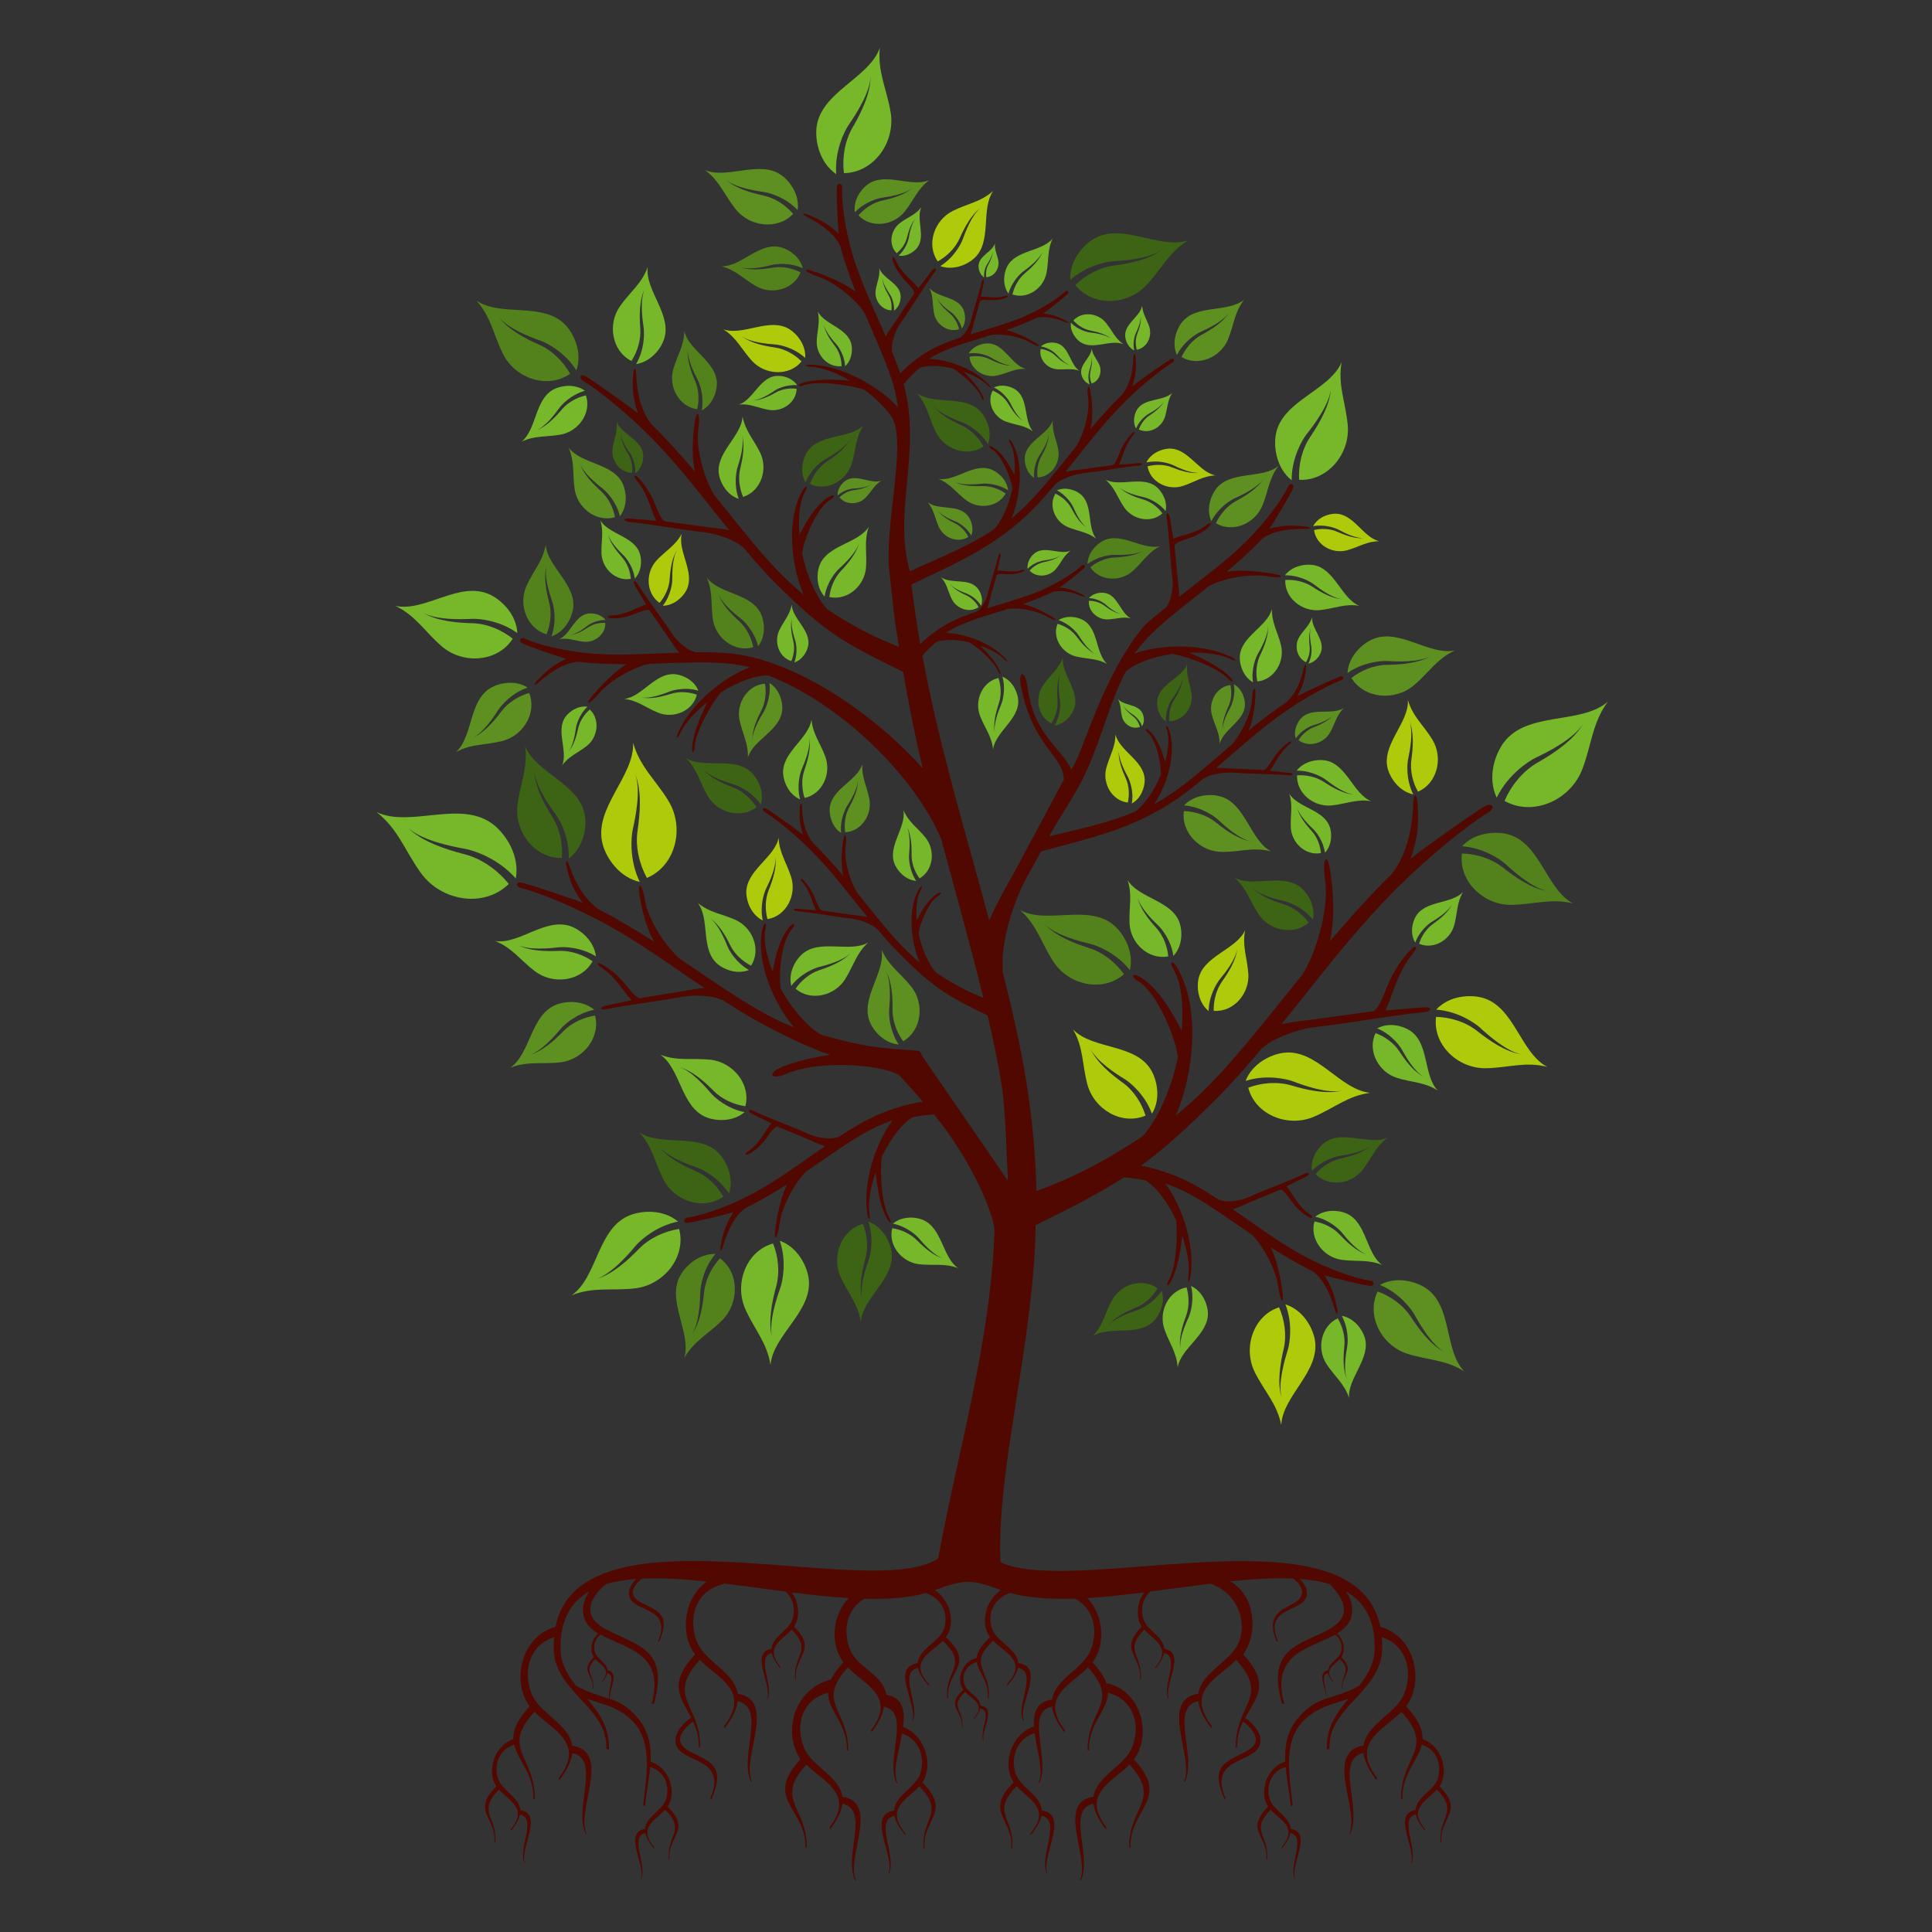<?xml version="1.0" encoding="utf-8"?>
<!-- Generator: Adobe Illustrator 27.4.1, SVG Export Plug-In . SVG Version: 6.00 Build 0)  -->
<svg version="1.1" id="Layer_1" xmlns="http://www.w3.org/2000/svg" xmlns:xlink="http://www.w3.org/1999/xlink" x="0px" y="0px"
	 viewBox="0 0 450 450" style="enable-background:new 0 0 450 450;" xml:space="preserve">
<rect x="0" y="0" width="450" height="450" fill="#333333" stroke="none"/>
<style type="text/css">
	.st0{fill-rule:evenodd;clip-rule:evenodd;fill:#FFFFFF;}
	.st1{fill:#500800;}
	.st2{fill-rule:evenodd;clip-rule:evenodd;fill:#76B82A;}
	.st3{fill-rule:evenodd;clip-rule:evenodd;fill:#53821D;}
	.st4{fill-rule:evenodd;clip-rule:evenodd;fill:#3D6315;}
	.st5{fill-rule:evenodd;clip-rule:evenodd;fill:#5D9021;}
	.st6{fill-rule:evenodd;clip-rule:evenodd;fill:#AFCA0B;}
</style>
<rect x="547.33" y="78.47" class="st0" width="450" height="450"/>
<path class="st1" d="M345.72,187.85c-2.63,1.54-14.56,10.03-17.13,12.12c1.6-4.94,1.93-7.68,1.59-12.68
	c-0.15-2.22-0.94-3.32-1.05,0.46c-0.17,5.7-1.79,12.06-5.15,16.01c-4.31,4.17-10.05,10.55-14.2,15.45
	c1.66-7.35,0.05-16.34-0.04-16.89c-0.47-2.98-1.51-2.97-1.32,0.64c0.04,0.77,0.15,1.55,0.25,2.27c0.88,6.43-2.01,16.39-5.24,21.68
	c-1.35,1.67-2.69,3.33-4.01,4.98c-6.33,7.89-12.46,15.51-18.27,21.35c-2.38,2.4-4.82,4.59-7.29,6.6c4.28-9.81,5.79-25.12,0.35-34.42
	c-1.13-1.93-2-1.55-0.87,0.38c1.88,3.22,2.37,8.53,1.89,14.3c-2.18-4.34-5.49-10.06-9.71-12.56c-1.91-1.14-2.26-0.07-0.35,1.07
	c4.23,2.52,8.5,12.58,9.2,17.6c-1.52,7.55-5,15.04-8.24,18.42l-0.06,0.07c-11.14,7.36-18.04,10.22-24.66,12.75
	c-0.21-8.21-0.94-16.66-2.35-25.46c-1.3-8.09-3.28-16.8-5.58-25.87c0.1-0.35,0.13-0.74,0.09-1.12c-0.49-4.38,2.02-14.39,5.74-20.95
	c1.08-1.9,2.13-3.82,3.18-5.75c11.04-3.03,21.26-5.05,31.66-12.22c2.03-1.39,4.14-3.05,6.3-4.85c0.1-0.01,0.22-0.06,0.31-0.11
	c1.13-0.69,4.17-1.31,6.43-1.15c4.3,0.31,8.69,0.26,13.03,0.62c1.14,0.09,1.15-0.5,0.01-0.59l-4.46-0.45
	c1.12-1.42,2.12-4.14,4.46-6.09c0.89-0.73,0.63-1.1-0.29-0.41c-3.52,2.62-4,5.51-5.54,6.32l-7.28-0.35
	c-1.22-0.09-2.6-0.19-3.87-0.15c0.76-0.65,1.53-1.31,2.3-1.97c2.89-2.47,7.57-6.7,12.51-10.27c5.61-4.05,11.51-7.12,14.16-8.12
	c1.07-0.41,0.83-1.24-0.25-0.85c-1.47,0.52-8.31,3.69-9.81,4.51c1.28-2.35,1.7-3.7,2.01-6.26c0.13-1.14-0.17-1.77-0.58,0.13
	c-0.63,2.87-2.05,5.93-4.11,7.61c-2.57,1.7-6.08,4.38-8.64,6.47c1.53-3.56,1.56-8.25,1.58-8.54c0.04-1.55-0.49-1.65-0.73,0.2
	c-0.05,0.4-0.07,0.8-0.08,1.17c-0.17,3.34-2.57,8.1-4.7,10.48c-0.84,0.71-1.67,1.42-2.5,2.14c-3.95,3.39-7.77,6.67-11.26,9.07
	c-1.44,0.98-2.87,1.87-4.31,2.65c3.09-4.56,5.3-12.16,3.42-17.37c-0.39-1.08-0.87-0.97-0.48,0.11c0.65,1.81,0.4,4.54-0.39,7.41
	c-0.7-2.41-1.84-5.6-3.72-7.27c-0.86-0.76-1.14-0.25-0.28,0.51c1.9,1.67,3.11,7.17,2.99,9.77c-1.48,3.68-3.94,7.13-5.9,8.53
	l-0.04,0.03c-6.48,2.81-13.33,4.1-20.08,5.79c2.81-5.14,6.53-10.23,8.85-15.51c3.62-8.24,5.61-16.52,8.98-22.84l0.04-0.03
	c1.75-1.72,6.16-3.47,10.89-4.1c3.39,0.54,10.6,3.24,12.86,5.71c1.02,1.11,1.67,0.94,0.65-0.17c-2.25-2.45-6.47-4.48-9.62-5.84
	c3.71-0.1,7.26,0.33,9.64,1.49c1.43,0.7,1.55,0.21,0.12-0.48c-6.87-3.34-16.69-2.94-22.51-0.81c0.96-1.33,2.05-2.64,3.28-3.91
	c2.99-3.11,7.11-6.33,11.37-9.67c0.89-0.7,1.79-1.41,2.69-2.12c3-1.66,9.12-3,13.46-2.31c0.49,0.08,1.02,0.16,1.53,0.21
	c2.39,0.22,2.25-0.38,0.23-0.73c-0.38-0.07-6.49-1.24-11.08-0.52c2.62-2.19,5.98-5.24,8.1-7.55c2.11-1.77,6.04-2.5,9.75-2.43
	c2.46,0.05,1.63-0.43,0.15-0.58c-3.32-0.34-5.08-0.24-8.08,0.52c1-1.38,4.86-7.86,5.49-9.3c0.46-1.05-0.64-1.52-1.12-0.48
	c-1.2,2.57-4.97,8.07-10.02,13.01c-4.46,4.35-9.77,8.26-12.88,10.7c-0.83,0.65-1.67,1.3-2.48,1.95c0-1.35-0.18-2.84-0.35-4.17
	l-0.74-7.85c0.98-1.44,4.73-1.21,8.02-4.29c0.86-0.8,0.37-1.17-0.55-0.42c-2.44,2-5.96,2.36-7.76,3.19l-0.77-4.87
	c-0.17-1.24-0.94-1.39-0.77-0.14c0.65,4.72,0.76,9.39,1.34,14.06c0.3,2.46-0.37,5.54-1.24,6.56c-0.08,0.09-0.12,0.2-0.14,0.31
	c-2.25,1.85-4.54,3.49-6.08,5.47c-9.39,12.1-13.09,27.95-16.06,32.36c-2.67-5.39-8.83-8.15-10.24-19.34
	c-0.48-3.79-2.25-3.76-1.51-0.01c2.86,14.32,9.8,15.91,10,21.69l-11.44,21.4c-2.01,3.54-4.26,7.53-5.97,11.4
	c-0.86-3.21-1.75-6.46-2.64-9.73c-3.29-12.14-9.24-32.07-12.91-51.9c0.98-1.12,2.01-2.19,3.16-3.16l0.03-0.01
	c1.51-0.66,4.67-0.69,7.77,0.06c1.98,1.15,5.82,4.56,6.64,6.64c0.37,0.93,0.81,0.98,0.44,0.05c-0.81-2.07-2.96-4.35-4.6-5.95
	c2.34,0.83,4.45,1.95,5.66,3.24c0.73,0.77,0.92,0.51,0.19-0.27c-3.48-3.73-9.7-5.84-13.84-5.91c0.92-0.6,1.91-1.15,2.99-1.65
	c2.61-1.22,5.95-2.24,9.41-3.3c0.73-0.22,1.45-0.45,2.18-0.67c2.27-0.32,6.41,0.32,8.95,1.78c0.28,0.17,0.59,0.35,0.9,0.5
	c1.44,0.71,1.49,0.3,0.32-0.4c-0.22-0.13-3.75-2.33-6.78-2.98c2.16-0.74,4.98-1.83,6.85-2.77c1.74-0.6,4.36-0.11,6.66,0.83
	c1.53,0.62,1.12,0.12,0.23-0.32c-1.99-1-3.11-1.36-5.16-1.61c0.96-0.63,4.91-3.74,5.65-4.48c0.54-0.55-0.03-1.1-0.58-0.57
	c-1.37,1.31-5.04,3.84-9.37,5.71c-3.82,1.64-8.07,2.8-10.6,3.58c-0.68,0.21-1.35,0.41-2.01,0.62c0.32-0.84,0.56-1.81,0.78-2.68
	l1.43-5.08c0.96-0.66,3.24,0.38,6.02-0.75c0.73-0.29,0.51-0.64-0.24-0.39c-2,0.66-4.28,0.05-5.61,0.13l0.69-3.22
	c0.19-0.82-0.25-1.1-0.45-0.27c-0.73,3.1-1.78,6.03-2.54,9.09c-0.4,1.6-1.56,3.36-2.34,3.79c-0.07,0.04-0.12,0.09-0.16,0.16
	c-1.85,0.61-3.59,1.24-5.1,1.95c-3.25,1.52-5.83,3.44-8.07,5.61c-0.82-4.7-1.5-9.36-2.04-13.87c10.07-4.87,19.53-8.75,28.26-17.52
	c1.74-1.74,3.51-3.76,5.31-5.93c0.1-0.03,0.2-0.09,0.28-0.17c0.98-0.89,3.86-2.06,6.11-2.31c4.28-0.48,8.59-1.34,12.92-1.78
	c1.14-0.12,1.04-0.7-0.1-0.58l-4.47,0.38c0.84-1.6,1.32-4.46,3.27-6.81c0.74-0.88,0.42-1.19-0.36-0.35
	c-2.98,3.22-2.92,6.15-4.29,7.23l-7.23,1c-1.22,0.14-2.59,0.29-3.83,0.57c0.63-0.78,1.26-1.57,1.9-2.36
	c2.39-2.96,6.21-7.98,10.41-12.39c4.77-5.01,10-9.11,12.43-10.58c0.98-0.6,0.59-1.37-0.4-0.79c-1.35,0.78-7.49,5.15-8.81,6.23
	c0.82-2.54,0.99-3.95,0.82-6.52c-0.08-1.14-0.49-1.71-0.55,0.23c-0.09,2.94-0.93,6.21-2.65,8.24c-2.22,2.14-5.17,5.42-7.3,7.94
	c0.85-3.78,0.02-8.4-0.02-8.69c-0.25-1.54-0.78-1.53-0.68,0.33c0.02,0.4,0.08,0.8,0.13,1.16c0.45,3.31-1.04,8.44-2.69,11.16
	c-0.7,0.85-1.38,1.7-2.06,2.56c-3.27,4.06-6.42,7.98-9.4,10.98c-1.23,1.23-2.48,2.36-3.75,3.4c2.2-5.05,2.98-12.93,0.18-17.71
	c-0.58-0.99-1.03-0.79-0.45,0.19c0.97,1.66,1.23,4.39,0.98,7.35c-1.13-2.24-2.83-5.17-4.99-6.46c-0.98-0.59-1.16-0.03-0.18,0.55
	c2.17,1.29,4.37,6.48,4.73,9.05c-0.78,3.89-2.57,7.73-4.24,9.47l-0.03,0.04c-6.14,4.14-12.99,6.72-19.62,9.81
	c-4.04-14.18,2.86-27.92-1.45-43.6c1.11-1.33,2.3-2.59,3.64-3.72l0.03-0.01c1.5-0.66,4.67-0.69,7.77,0.06
	c1.98,1.15,5.83,4.56,6.64,6.64c0.37,0.94,0.81,0.98,0.44,0.05c-0.81-2.07-2.96-4.35-4.6-5.95c2.34,0.83,4.45,1.95,5.66,3.24
	c0.72,0.78,0.92,0.51,0.19-0.27c-3.48-3.73-9.7-5.84-13.84-5.91c0.92-0.6,1.91-1.15,2.99-1.65c2.61-1.22,5.95-2.24,9.41-3.3
	c0.73-0.22,1.46-0.45,2.18-0.67c2.27-0.32,6.41,0.32,8.95,1.78c0.28,0.17,0.59,0.35,0.9,0.5c1.44,0.71,1.49,0.3,0.32-0.4
	c-0.22-0.13-3.75-2.33-6.78-2.98c2.16-0.74,4.98-1.83,6.85-2.77c1.74-0.6,4.36-0.11,6.66,0.83c1.53,0.62,1.12,0.12,0.24-0.33
	c-1.99-1-3.11-1.36-5.16-1.61c0.96-0.63,4.91-3.74,5.65-4.48c0.54-0.55-0.03-1.1-0.58-0.57c-1.37,1.31-5.03,3.84-9.37,5.71
	c-3.82,1.64-8.07,2.8-10.6,3.58c-0.68,0.21-1.35,0.41-2.01,0.62c0.32-0.84,0.57-1.81,0.78-2.68l1.43-5.08
	c0.96-0.66,3.24,0.38,6.02-0.75c0.73-0.29,0.51-0.64-0.24-0.39c-2,0.66-4.28,0.05-5.61,0.13l0.69-3.22c0.19-0.82-0.25-1.1-0.45-0.27
	c-0.73,3.1-1.78,6.03-2.54,9.09c-0.4,1.6-1.56,3.36-2.34,3.79c-0.07,0.04-0.12,0.09-0.16,0.16c-1.85,0.61-3.59,1.24-5.1,1.95
	c-3.63,1.69-6.42,3.9-8.85,6.37c-0.56-1.64-1.22-3.34-1.93-5.09c0.04-0.1,0.04-0.22,0.02-0.33c-0.27-1.31,0.59-4.35,2.03-6.37
	c2.72-3.83,5.03-7.89,7.85-11.74c0.74-1.01-0.01-1.25-0.74-0.24l-2.99,3.93c-1.19-1.59-4.11-3.58-5.31-6.5
	c-0.45-1.1-1.05-1.01-0.67,0.1c1.42,4.27,4.83,5.85,5.02,7.58l-4.39,6.56c-0.77,1.09-1.64,2.32-2.28,3.5
	c-0.42-0.95-0.84-1.92-1.26-2.89c-1.58-3.63-4.41-9.59-6.26-15.53c-2.1-6.75-2.81-13.38-2.64-16.21c0.06-1.15-1.12-1.25-1.21-0.11
	c-0.13,1.56,0.19,9.09,0.41,10.79c-2.29-2.09-3.78-3.02-6.86-4.3c-1.37-0.57-2.34-0.54-0.15,0.58c3.3,1.7,6.42,4.21,7.44,6.77
	c0.77,3.04,2.27,7.31,3.53,10.49c-3.69-2.81-9.63-4.67-9.99-4.81c-1.95-0.65-2.35-0.19-0.14,0.75c0.48,0.2,0.98,0.37,1.44,0.54
	c4.15,1.46,8.89,5.54,10.75,8.43c0.45,1.05,0.9,2.1,1.36,3.13c2.16,4.97,4.25,9.76,5.42,13.91c0.47,1.71,0.81,3.37,1.03,5
	c-4.12-4.62-12.56-9.64-20.2-9.97c-1.58-0.07-1.7,0.42-0.12,0.49c2.65,0.11,5.97,1.41,9.19,3.26c-3.43-0.3-8.1-0.51-11.24,0.57
	c-1.43,0.49-0.93,0.95,0.5,0.45c3.15-1.09,10.79-0.05,14.02,1.08c2.71,1.97,5.02,4.34,6.41,6.39c3.64,5.96-1.97,25.85-0.52,36.44
	l1.08,9.88c0.31,2.2,0.68,4.62,1.08,7.15c-4.45-1.73-9.23-3.8-16.69-8.73l-0.04-0.05c-2.29-2.38-4.74-7.66-5.82-12.98
	c0.5-3.55,3.51-10.64,6.5-12.41c1.35-0.8,1.09-1.56-0.25-0.75c-2.97,1.77-5.32,5.8-6.86,8.85c-0.33-4.07,0.02-7.81,1.35-10.08
	c0.79-1.36,0.18-1.63-0.62-0.27c-3.83,6.55-2.76,17.35,0.25,24.28c-1.74-1.43-3.46-2.96-5.13-4.65c-4.11-4.13-8.43-9.51-12.89-15.07
	c-0.94-1.16-1.87-2.33-2.82-3.51c-2.28-3.73-4.32-10.75-3.7-15.29c0.06-0.51,0.15-1.06,0.18-1.61c0.13-2.53-0.61-2.56-0.94-0.45
	c-0.06,0.4-1.19,6.73-0.02,11.91c-2.93-3.46-6.97-7.95-10.02-10.89c-2.37-2.79-3.51-7.27-3.64-11.29c-0.08-2.67-0.64-1.9-0.74-0.34
	c-0.24,3.53-0.01,5.46,1.12,8.95c-1.81-1.48-10.23-7.46-12.07-8.56c-1.37-0.79-1.89,0.28-0.56,1.09c3.32,2.01,10.51,7.63,17.04,14.5
	c5.76,6.05,11.01,12.93,14.27,16.99c0.89,1.09,1.75,2.16,2.61,3.23c-1.71-0.36-3.58-0.58-5.25-0.76l-9.89-1.37
	c-1.89-1.47-1.8-5.49-5.89-9.92c-1.07-1.15-1.51-0.73-0.5,0.49c2.67,3.2,3.33,7.14,4.48,9.34l-6.12-0.52
	c-1.57-0.16-1.69,0.64-0.13,0.8c5.94,0.61,11.84,1.78,17.71,2.44c3.09,0.35,7.03,1.94,8.38,3.17c0.12,0.1,0.26,0.19,0.4,0.24
	c2.47,2.96,4.89,5.74,7.28,8.12c12.01,12.07,16.57,14.37,30,20.93c1.34,7.69,2.96,15.89,4.59,22.53
	c-10.45-11.89-29.02-25.18-44.79-26.81c-2.49-0.26-5.25-0.31-8.17-0.27c-0.08-0.08-0.19-0.12-0.3-0.14
	c-1.32-0.23-3.83-2.15-5.18-4.23c-2.57-3.94-5.49-7.57-8.04-11.6c-0.67-1.06-1.17-0.45-0.5,0.6l2.56,4.22
	c-1.92,0.53-4.83,2.52-7.99,2.57c-1.19,0.01-1.33,0.61-0.15,0.66c4.49,0.24,7.21-2.35,8.89-1.88l4.5,6.49
	c0.73,1.12,1.55,2.38,2.42,3.4c-1.04,0.04-2.1,0.08-3.15,0.12c-3.96,0.13-10.54,0.58-16.75,0.12c-7.05-0.52-13.48-2.29-16.05-3.49
	c-1.04-0.48-1.57,0.58-0.54,1.09c1.4,0.69,8.52,3.16,10.19,3.58c-2.79,1.36-4.19,2.41-6.52,4.8c-1.03,1.07-1.36,1.98,0.49,0.35
	c2.8-2.45,6.27-4.43,9.03-4.44c3.11,0.4,7.63,0.57,11.05,0.57c-3.96,2.4-7.88,7.24-8.13,7.53c-1.32,1.58-1.04,2.12,0.65,0.41
	c0.36-0.37,0.71-0.77,1.03-1.14c2.88-3.32,8.42-6.24,11.79-6.91c1.15-0.03,2.28-0.07,3.42-0.12c5.41-0.19,10.64-0.37,14.93,0.07
	c1.76,0.19,3.44,0.48,5.03,0.88c-5.81,2.14-13.57,8.15-16.68,15.14c-0.65,1.45-0.24,1.74,0.41,0.29c1.07-2.42,3.5-5.04,6.41-7.36
	c-1.54,3.08-3.44,7.35-3.59,10.67c-0.06,1.51,0.54,1.21,0.61-0.3c0.14-3.33,3.91-10.06,6.15-12.65c4.02-2.56,8.51-4.07,10.97-3.88
	l0.05,0c16.26,6.26,33.93,22.99,40.27,38.21c0.95,3.54,1.9,7.06,2.86,10.56c2.46,9.02,4.87,17.87,6.92,26.3
	c-2.92-1.16-6.14-2.65-10.97-5.84l-0.03-0.04c-1.61-1.67-3.33-5.39-4.09-9.13c0.35-2.5,2.47-7.48,4.57-8.73
	c0.95-0.56,0.77-1.1-0.17-0.53c-2.09,1.24-3.74,4.08-4.82,6.22c-0.23-2.86,0.01-5.49,0.95-7.09c0.56-0.96,0.13-1.15-0.44-0.19
	c-2.69,4.61-1.94,12.2,0.18,17.07c-1.23-1-2.43-2.08-3.61-3.27c-2.89-2.9-5.92-6.69-9.07-10.6c-0.66-0.81-1.32-1.64-1.98-2.47
	c-1.6-2.62-3.04-7.56-2.6-10.75c0.05-0.36,0.1-0.75,0.12-1.13c0.09-1.78-0.43-1.8-0.66-0.32c-0.04,0.28-0.83,4.73-0.01,8.38
	c-2.06-2.43-4.9-5.59-7.04-7.66c-1.67-1.96-2.47-5.11-2.56-7.94c-0.06-1.88-0.45-1.33-0.52-0.24c-0.17,2.49-0.01,3.84,0.79,6.29
	c-1.27-1.04-7.19-5.25-8.49-6.02c-0.96-0.56-1.33,0.2-0.39,0.77c2.34,1.41,7.39,5.37,11.98,10.2c4.05,4.25,7.74,9.09,10.03,11.94
	c0.62,0.76,1.23,1.52,1.84,2.27c-1.2-0.25-2.52-0.41-3.69-0.54l-6.96-0.96c-1.33-1.03-1.27-3.86-4.14-6.98
	c-0.75-0.81-1.06-0.51-0.35,0.34c1.87,2.25,2.34,5.02,3.15,6.56l-4.3-0.37c-1.1-0.11-1.19,0.45-0.09,0.56
	c4.17,0.43,8.32,1.25,12.45,1.71c2.18,0.25,4.94,1.36,5.89,2.23c0.08,0.07,0.18,0.13,0.28,0.17c1.74,2.08,3.44,4.03,5.12,5.71
	c8.31,8.35,11.54,10.05,20.63,14.49c1.32,5.68,2.44,11.14,3.27,16.3c0.92,5.72,1.16,16.74,1.46,22.19l-20.02-29.1
	c-0.17-0.64-0.48-1.11-0.92-1.18c-6.15-0.46-11.54-0.48-22.58-3.73l-0.05-0.04c-2.89-1.6-6.78-5.94-9.37-10.71
	c-0.56-3.54,0.24-11.2,2.57-13.77c1.05-1.16,0.59-1.81-0.46-0.65c-2.32,2.56-3.38,7.1-3.96,10.47c-1.5-3.79-2.27-7.47-1.67-10.03
	c0.36-1.53-0.31-1.62-0.68-0.08c-1.74,7.39,2.45,17.4,7.36,23.14c-2.09-0.85-4.18-1.82-6.27-2.94c-5.14-2.74-10.85-6.62-16.75-10.63
	c-1.24-0.83-2.48-1.68-3.73-2.53c-3.27-2.89-7.28-9.01-8.02-13.53c-0.09-0.5-0.17-1.06-0.3-1.59c-0.62-2.46-1.33-2.26-1.03-0.15
	c0.06,0.4,0.84,6.78,3.48,11.39c-3.82-2.45-8.99-5.56-12.77-7.47c-3.09-1.97-5.49-5.92-6.79-9.73c-0.86-2.52-1.17-1.63-0.81-0.11
	c0.81,3.45,1.59,5.23,3.7,8.23c-2.17-0.89-11.97-4.13-14.05-4.64c-1.54-0.36-1.72,0.82-0.21,1.21c3.77,0.95,12.29,4.22,20.55,8.87
	c7.28,4.09,14.32,9.13,18.62,12.06c1.17,0.78,2.31,1.56,3.45,2.32c-1.74,0.16-3.59,0.5-5.25,0.81l-9.86,1.6
	c-2.24-0.85-3.33-4.72-8.54-7.76c-1.36-0.79-1.66-0.25-0.33,0.61c3.49,2.28,5.28,5.85,7.02,7.61l-6.01,1.29
	c-1.54,0.31-1.43,1.11,0.11,0.8c5.86-1.16,11.84-1.77,17.65-2.87c3.06-0.57,7.29-0.21,8.94,0.57c0.14,0.06,0.31,0.1,0.45,0.11
	c3.23,2.11,6.36,4.05,9.35,5.63c6.65,3.55,11.34,5.69,15.78,7.19c-4.4,0.67-8.48,1.65-11.37,2.89c-3.5,1.5-2.38,3.06,1.12,1.56
	c7.74-3.33,21.79-2.25,26.31,0.26c1.69,1.84,3.57,3.94,5.51,6.19c-4.13,0.69-8.3,1.91-12.59,4.07c-2.24,1.13-4.6,2.57-7.03,4.18
	c-0.11-0.01-0.23,0-0.33,0.05c-1.23,0.52-4.38,0.26-6.63-0.76c-4.29-1.94-8.71-3.42-13.03-5.44c-1.14-0.53-1.23,0.24-0.09,0.78
	l4.42,2.17c-1.33,1.48-2.72,4.73-5.35,6.47c-0.99,0.66-0.79,1.23,0.24,0.65c3.91-2.22,4.8-5.87,6.47-6.39l7.29,3.03
	c1.22,0.55,2.59,1.16,3.87,1.57c-0.86,0.59-1.72,1.19-2.59,1.79c-3.25,2.25-8.56,6.17-14.04,9.13c-6.21,3.37-12.58,5.34-15.39,5.72
	c-1.14,0.16-1.01,1.34,0.13,1.21c1.56-0.18,8.89-1.94,10.51-2.49c-1.62,2.65-2.23,4.29-2.89,7.57c-0.29,1.45-0.08,2.39,0.6,0.03
	c1.03-3.57,2.89-7.11,5.21-8.6c2.83-1.33,6.74-3.64,9.61-5.49c-2.04,4.16-2.74,10.35-2.78,10.73c-0.26,2.03,0.26,2.34,0.76,0
	c0.11-0.5,0.18-1.03,0.25-1.52c0.63-4.35,3.72-9.79,6.2-12.17c0.94-0.65,1.88-1.29,2.82-1.94c4.45-3.08,8.75-6.06,12.61-8
	c1.58-0.8,3.15-1.45,4.71-1.97c-3.75,4.93-7.04,14.19-5.89,21.74c0.24,1.57,0.74,1.59,0.5,0.02c-0.4-2.62,0.24-6.13,1.44-9.65
	c0.36,3.42,1.05,8.05,2.73,10.92c0.76,1.3,1.11,0.73,0.35-0.57c-1.68-2.88-2.13-10.57-1.64-13.97c2.01-4.33,4.98-8.02,7.14-9.19
	l0.04-0.03c1.64-0.33,3.29-0.55,4.94-0.68c7.33,8.74,13.65,21.55,14.14,27c-0.92,26.15-8.47,51-13.13,76.43
	c-12.92,8.72-62.81-6.68-81.98,5.55c-3.66,2.33-6.2,5.66-7.15,10.37c-8.36,2.42-10.17,13.08-6.01,18.53
	c-2.95,3.17-3.88,5.54-3.81,7.63c-4.75,1.71-6.15,7.83-3.97,11.01c-1.82,1.81-2.51,3.18-2.62,4.39v0.7
	c0.21,2.39,2.51,4.26,2.18,7.93l0.18,0.04c0.56-6.08-4.33-7.04,0.87-12.29c2.32,2.58,6.89,4.32,2.73,9.26l0.05,0.32
	c1.27-1.52,1.91-2.76,2.12-3.8c4.03,0.9-0.45,7.83,1.04,11.33l0.13-0.03c-1.35-3.17,4.47-11.47-1.1-12.33
	c-0.22-3.02-4.21-4.54-5.13-7.19c-1.09-3.2,0.13-6.92,3.71-8.05c0.87,3.74,4.6,6.84,4.49,12.69l0.31,0.07
	c0.18-10.1-8.07-11.68-0.07-20.41c4.17,4.3,11.95,7.17,5.67,15.39l0.11,0.53c1.92-2.51,2.83-4.57,3.04-6.32
	c6.79,1.49,0.21,12.99,3.12,18.81l0.11-0.03l0.09-0.02c-0.03-0.07-0.06-0.14-0.09-0.21c-0.68-1.59-0.44-3.89,0-6.37
	c0.81-4.54,2.28-9.7,0-12.3c-0.69-0.79-1.73-1.35-3.25-1.58c-0.74-4.99-7.56-7.53-9.4-11.93c-2.21-5.3-0.64-11.48,5.17-13.36
	c-0.07,0.85-0.12,1.73-0.11,2.67c0.09,5.73,4.16,9.34,7.58,13.15c2.63,2.92,4.88,5.96,4.67,10.15l0.62,0.26
	c0.26-5.12-2.32-8.62-5.07-11.93c0.72,0.32,1.67,0.64,3.03,1.04c13.4,3.96,11.1,14.06,10.02,23.81l0.41,0.27
	c0.36-3.23,0.97-6.29,1.22-9.17c3.5,1.01,4.71,4.58,3.66,7.64c-0.86,2.5-4.63,3.94-4.83,6.78c-5.24,0.81,0.24,8.64-1.03,11.62
	l0.12,0.03c1.4-3.3-2.82-9.84,0.98-10.68c0.2,0.99,0.8,2.16,2,3.59l0.04-0.3c-3.92-4.67,0.38-6.3,2.57-8.74
	c4.91,4.96,0.3,5.86,0.83,11.6l0.17-0.04c-0.5-5.46,5.18-6.69-0.43-12.27c2.1-3.05,0.7-8.98-3.98-10.46
	c0.23-4.71-0.76-8.96-5.73-12.79c-1.05-0.81-2.35-1.38-3.76-1.89c-0.28-2,2.43-6.16-0.52-6.61c-0.12-1.71-2.38-2.57-2.9-4.07
	c-0.53-1.56-0.1-3.33,1.33-4.21c5.73,3.19,15.06,4.24,11.84,16.05l0.53,0.02c2.92-10.72-1.44-12.81-8.16-15.9l0,0
	c-3.37-1.55-8.49-3.54-6.05-8.42l0,0c0.62-1.24,1.67-2.45,3.02-3.53c2.11-0.64,4.48-1.02,7.05-1.22c-0.37,0.37-0.69,0.75-0.95,1.14
	h0c-0.39,0.59-0.64,1.2-0.71,1.8c-0.61,5.23,10.56,2.79,6.71,11.68l0.28,0.01c2.5-5.77,0.33-6.89-3.02-8.56
	c-1.68-0.83-4.26-1.9-2.53-4.53c0.37-0.56,0.91-1.11,1.56-1.62c4.57-0.22,9.72,0.11,15.14,0.68c-5.52,3.87-6.32,12.33-2.77,16.99
	c-6.46,6.95-3.26,10.07-0.9,14.7c-1.16,0.8-2.13,1.74-2.78,2.72h0c-0.46,0.7-0.76,1.43-0.85,2.16c-0.74,6.28,12.67,3.34,8.05,14.01
	l0.34,0.01c3-6.92,0.4-8.27-3.62-10.27l0,0c-2.01-1-5.12-2.28-3.03-5.44h0c0.53-0.8,1.34-1.59,2.33-2.29c0.78,1.7,1.37,3.62,1.33,6
	l0.31,0.08c0.18-10.1-8.07-11.68-0.07-20.42c4.17,4.3,11.95,7.17,5.67,15.39l0.11,0.53c1.92-2.51,2.83-4.57,3.04-6.32
	c6.79,1.49,0.22,12.99,3.12,18.81l0.21-0.05c-2.63-5.25,6-19.04-3.34-20.46c-0.74-4.99-7.56-7.53-9.4-11.93
	c-2.33-5.56-0.48-12.1,6.07-13.61l0-0.17c4.73,0.57,9.61,1.27,14.45,1.89c1.88,1.56,2.41,4.22,1.61,6.57
	c-0.86,2.5-4.63,3.94-4.83,6.78c-5.24,0.81,0.24,8.64-1.03,11.62l0.12,0.03c1.4-3.31-2.82-9.84,0.98-10.68c0.2,0.99,0.8,2.16,2,3.59
	l0.04-0.3c-3.92-4.67,0.38-6.3,2.57-8.74c4.91,4.96,0.29,5.86,0.82,11.6l0.17-0.04c-0.5-5.46,5.18-6.69-0.43-12.27
	c1.44-2.09,1.24-5.52-0.54-7.96c4.53,0.57,9,1.07,13.27,1.33c-3.96,4.01-4.29,10.96-1.24,14.96c-1.39,1.5-2.31,2.81-2.87,3.99
	c-8.25,2.09-11.53,11.71-7.15,18.62c-8.67,9.33,1.35,11.39,1.19,20.51l0.29,0.07c0.17-9.59-7.66-11.09-0.07-19.38
	c3.96,4.08,11.35,6.81,5.39,14.61l0.11,0.5c1.82-2.39,2.69-4.34,2.89-6c6.45,1.42,0.2,12.33,2.96,17.85l0.2-0.05
	c-2.49-4.99,5.69-18.08-3.17-19.43c-0.7-4.74-7.17-7.14-8.92-11.33c-2.18-5.22-0.49-11.34,5.55-12.87
	c0.06,4.22,4.54,7.16,4.43,13.41l0.29,0.07c0.17-9.59-7.66-11.09-0.07-19.38c3.96,4.08,11.35,6.81,5.39,14.61l0.11,0.5
	c1.82-2.39,2.69-4.34,2.89-6c6.45,1.42,0.2,12.33,2.96,17.85l0.2-0.05c-1.24-2.48,0.3-7.23,1.07-11.55c4.09,1.41,5.47,5.74,4.2,9.46
	c-1.08,3.14-5.8,4.95-6.06,8.5c-6.58,1.01,0.3,10.84-1.29,14.58l0.15,0.04c1.76-4.14-3.54-12.34,1.22-13.4
	c0.25,1.25,1,2.71,2.51,4.5l0.05-0.38c-4.91-5.86,0.48-7.9,3.22-10.97c6.16,6.22,0.37,7.35,1.03,14.55l0.21-0.05
	c-0.63-6.84,6.5-8.4-0.53-15.4c2.56-3.71,0.98-10.81-4.47-12.94c0.48-3.74,0.02-6.88-3.92-7.48c-0.7-4.74-6.61-6.21-8.36-10.39
	c-1.88-4.49-0.89-9.66,3.28-11.98c5.3,0.14,10.19-0.19,14.32-1.33c3.93,1.35,5.38,5.12,4.13,8.49c-1.08,2.9-5.8,4.56-6.06,7.85
	c-6.58,0.93,0.3,10-1.29,13.45l0.15,0.03c1.76-3.82-3.54-11.38,1.22-12.37c0.25,1.15,1,2.5,2.51,4.15l0.05-0.35
	c-4.91-5.4,0.48-7.29,3.22-10.12c6.16,5.74,0.37,6.78,1.04,13.42l0.21-0.05c-0.63-6.31,6.5-7.75-0.54-14.21
	c2.23-2.99,1.32-8.35-2.57-10.98c6.95-2.56,8.48-2.56,15.43,0c-3.88,2.63-4.79,7.99-2.56,10.98c-2.15,1.97-2.97,3.47-3.11,4.79
	c-3.66,1.01-4.77,5.26-3.14,7.44c-4.31,3.96,0.06,4.83-0.33,8.7l0.13,0.03c0.41-4.06-3.14-4.7,0.63-8.22
	c1.68,1.73,4.98,2.89,1.97,6.19l0.03,0.21c0.92-1.01,1.38-1.84,1.54-2.54c2.92,0.6-0.33,5.23,0.75,7.57l0.09-0.02
	c-0.97-2.11,3.24-7.67-0.79-8.24c-0.16-2.01-3.05-3.03-3.71-4.81c-0.8-2.15,0.2-4.57,2.86-5.3c0.39,2.49,2.92,4.52,2.53,8.4
	l0.22,0.04c0.67-6.64-5.13-7.67,1.04-13.42c2.74,2.83,8.14,4.71,3.22,10.11l0.05,0.35c1.51-1.65,2.26-3,2.51-4.15
	c4.76,0.98-0.54,8.54,1.22,12.36l0.15-0.03c-1.59-3.45,5.29-12.52-1.29-13.45c-0.26-3.29-4.98-4.95-6.07-7.86
	c-1.25-3.36,0.2-7.13,4.13-8.48c4.32,1.19,9.46,1.5,15.05,1.31c4.5,2.21,5.61,7.56,3.68,12.19c-1.75,4.18-8.22,6.59-8.92,11.33
	c-3.66,0.56-4.41,3.11-4.22,6.27c-5.66,2-7.33,9.27-4.74,13.04c-7.03,7,0.1,8.55-0.54,15.4l0.21,0.05c0.66-7.2-5.13-8.33,1.04-14.55
	c2.74,3.07,8.14,5.11,3.22,10.97l0.05,0.38c1.5-1.79,2.26-3.26,2.51-4.5c4.76,1.06-0.54,9.26,1.22,13.4l0.15-0.04
	c-1.59-3.74,5.29-13.57-1.29-14.58c-0.26-3.56-4.98-5.36-6.06-8.5c-1.3-3.77,0.15-8.18,4.38-9.52c0.57,4.2,2.18,9.01,0.88,11.62
	l0.2,0.05c2.76-5.52-3.49-16.44,2.96-17.85c0.2,1.66,1.07,3.61,2.89,6l0.11-0.5c-5.97-7.8,1.43-10.53,5.39-14.61
	c7.59,8.29-0.24,9.79-0.07,19.38l0.29-0.07c-0.11-6.24,4.38-9.18,4.44-13.41c6.04,1.53,7.73,7.65,5.55,12.87
	c-1.75,4.18-8.22,6.59-8.92,11.33c-8.87,1.35-0.68,14.44-3.17,19.43l0.2,0.05c2.76-5.52-3.49-16.44,2.96-17.85
	c0.2,1.66,1.07,3.61,2.89,6l0.11-0.5c-5.97-7.8,1.43-10.53,5.39-14.61c7.59,8.29-0.24,9.79-0.07,19.38l0.29-0.07
	c-0.16-9.12,9.49-11.19,0.82-20.51c4.05-5.31,2.15-15.81-6.31-17.75l0.01,0.37c-0.44-1.49-1.46-3.18-3.35-5.22
	c3.05-4,2.72-10.95-1.24-14.96c4.27-0.26,8.74-0.76,13.27-1.33c-1.77,2.44-1.97,5.87-0.54,7.96c-5.6,5.58,0.08,6.82-0.43,12.27
	l0.17,0.04c0.53-5.74-4.09-6.64,0.83-11.6c2.19,2.44,6.49,4.08,2.57,8.74l0.04,0.3c1.2-1.43,1.8-2.6,2-3.59
	c3.8,0.85-0.43,7.38,0.98,10.68l0.12-0.03c-1.27-2.99,4.21-10.82-1.03-11.62c-0.21-2.83-3.97-4.28-4.83-6.78
	c-0.81-2.35-0.28-5.02,1.61-6.58c4.65-0.6,9.35-1.27,13.91-1.83c5.91,1.93,8.82,8.44,6.61,13.72c-1.84,4.41-8.66,6.94-9.4,11.93
	c-9.34,1.42-0.72,15.21-3.34,20.46l0.21,0.05c2.91-5.82-3.67-17.31,3.12-18.81c0.21,1.75,1.12,3.8,3.04,6.32l0.11-0.53
	c-6.28-8.22,1.5-11.09,5.67-15.39c8,8.73-0.25,10.31-0.07,20.42l0.3-0.08c-0.04-2.36,0.57-4.27,1.39-5.95
	c0.96,0.68,1.75,1.46,2.27,2.24h0c2.08,3.16-1.02,4.44-3.03,5.44l0,0c-4.02,2-6.62,3.34-3.62,10.27l0.33-0.01
	c-4.62-10.67,8.79-7.73,8.06-14.01c-0.09-0.72-0.38-1.45-0.85-2.16h0c-0.63-0.95-1.57-1.87-2.69-2.66
	c2.53-4.66,6.06-7.78-0.43-14.76c3.52-4.98,2.93-13.47-3-17.03c5.23-0.54,10.19-0.85,14.63-0.65c1.57,1.2,2.25,2.38,2.03,3.59
	c-0.67,3.66-9.58,2.45-5.84,11.13l0.28-0.01c-3.85-8.89,7.33-6.45,6.71-11.68c-0.13-1.09-0.81-2.1-1.65-2.94
	c2.57,0.19,4.93,0.58,7.04,1.22c7.56,8.02,0.33,10.34-5.14,12.88c-5.47,2.54-8.65,5.4-6.05,14.97l0.52-0.02
	c-3.22-11.81,6.11-12.86,11.84-16.05c1.42,0.88,1.86,2.66,1.33,4.21c-0.52,1.5-2.78,2.37-2.9,4.07c-2.95,0.46-0.24,4.62-0.52,6.61
	c-1.41,0.51-2.71,1.08-3.76,1.89c-4.97,3.82-5.96,8.07-5.73,12.79c-4.68,1.49-6.08,7.41-3.98,10.46c-5.61,5.58,0.08,6.82-0.43,12.27
	l0.17,0.04c0.53-5.74-4.09-6.64,0.83-11.6c2.19,2.45,6.49,4.08,2.57,8.74l0.04,0.3c1.2-1.43,1.8-2.6,2-3.59
	c3.8,0.85-0.43,7.38,0.97,10.68l0.12-0.03c-1.27-2.99,4.21-10.82-1.03-11.62c-0.2-2.84-3.97-4.28-4.83-6.78
	c-1.05-3.05,0.16-6.63,3.66-7.64c0.25,2.89,0.86,5.94,1.22,9.17l0.41-0.27c-1.08-9.75-3.38-19.85,10.02-23.81
	c1.37-0.4,2.32-0.72,3.03-1.04c-2.75,3.31-5.33,6.81-5.07,11.93l0.62-0.26c-0.21-4.2,2.04-7.23,4.67-10.16
	c3.43-3.81,7.5-7.42,7.58-13.15c0.01-0.94-0.03-1.82-0.11-2.67c5.81,1.88,7.38,8.07,5.17,13.36c-1.84,4.41-8.66,6.94-9.4,11.93
	c-1.51,0.23-2.55,0.79-3.25,1.58c-2.29,2.6-0.81,7.76,0,12.31c0.44,2.48,0.68,4.77,0,6.37c-0.03,0.07-0.06,0.14-0.1,0.21l0.1,0.02
	l0.11,0.03c2.91-5.82-3.67-17.31,3.12-18.81c0.21,1.75,1.12,3.8,3.04,6.32l0.12-0.53c-6.28-8.22,1.5-11.09,5.67-15.39
	c8,8.73-0.25,10.31-0.07,20.41l0.31-0.07c-0.1-5.85,3.62-8.94,4.49-12.69c3.58,1.14,4.8,4.86,3.7,8.05
	c-0.91,2.65-4.91,4.18-5.13,7.19c-5.56,0.86,0.25,9.16-1.09,12.33l0.13,0.03c1.49-3.5-2.99-10.43,1.04-11.33
	c0.21,1.05,0.85,2.29,2.12,3.8l0.04-0.32c-4.15-4.95,0.41-6.68,2.73-9.27c5.21,5.26,0.31,6.21,0.88,12.3l0.18-0.04
	c-0.34-3.67,1.96-5.54,2.17-7.93v-0.69c-0.11-1.21-0.81-2.59-2.62-4.4c2.19-3.18,0.79-9.3-3.96-11.01c0.08-2.08-0.86-4.46-3.81-7.63
	c4.17-5.45,2.36-16.12-6.01-18.53c-0.94-4.68-3.49-8-7.15-10.33c-18.65-11.86-66.42,2.23-81.33-4.69
	c-0.99-21.64,7.85-51.49,8.19-78.52c8.59-4.19,14.94-7.5,20.56-11.13c1.66,0.13,3.31,0.34,4.95,0.68l0.04,0.03
	c2.16,1.16,5.14,4.86,7.14,9.19c0.49,3.4,0.04,11.09-1.64,13.97c-0.76,1.3-0.41,1.87,0.35,0.57c1.68-2.87,2.37-7.5,2.73-10.92
	c1.2,3.52,1.83,7.03,1.44,9.65c-0.24,1.57,0.26,1.54,0.5-0.02c1.15-7.55-2.14-16.81-5.89-21.74c1.56,0.53,3.13,1.18,4.71,1.97
	c3.85,1.94,8.16,4.92,12.61,8c0.93,0.65,1.87,1.29,2.82,1.94c2.48,2.38,5.57,7.82,6.2,12.17c0.07,0.49,0.15,1.02,0.25,1.52
	c0.5,2.35,1.02,2.04,0.76,0c-0.05-0.38-0.74-6.57-2.78-10.73c2.87,1.85,6.77,4.16,9.61,5.49c2.32,1.49,4.18,5.03,5.21,8.6
	c0.68,2.36,0.89,1.43,0.6-0.02c-0.66-3.28-1.28-4.92-2.89-7.57c1.62,0.55,8.95,2.31,10.51,2.49c1.14,0.13,1.26-1.06,0.13-1.21
	c-2.81-0.39-9.18-2.36-15.39-5.72c-5.48-2.96-10.78-6.88-14.04-9.13c-0.87-0.6-1.74-1.2-2.59-1.79c1.29-0.4,2.66-1.02,3.87-1.57
	l7.29-3.03c1.67,0.51,2.56,4.16,6.47,6.38c1.02,0.58,1.23,0.01,0.24-0.65c-2.63-1.74-4.02-4.99-5.35-6.47l4.42-2.18
	c1.14-0.53,1.05-1.31-0.09-0.78c-4.32,2.02-8.74,3.5-13.03,5.44c-2.26,1.02-5.4,1.29-6.63,0.76c-0.11-0.05-0.22-0.06-0.34-0.05
	c-2.43-1.6-4.79-3.05-7.03-4.18c-3.8-1.91-7.5-3.09-11.17-3.81c5.24-3.81,10.61-8.61,17.92-15.95c3.38-3.39,6.82-7.32,10.31-11.52
	c0.2-0.07,0.39-0.19,0.56-0.34c1.9-1.74,7.49-3.99,11.88-4.48c8.33-0.94,16.69-2.6,25.12-3.45c2.22-0.23,2.03-1.35-0.19-1.13
	l-8.68,0.73c1.63-3.11,2.57-8.68,6.35-13.23c1.43-1.72,0.81-2.32-0.71-0.68c-5.79,6.27-5.68,11.97-8.34,14.05l-14.05,1.94
	c-2.37,0.27-5.02,0.57-7.44,1.09c1.22-1.51,2.45-3.05,3.69-4.59c4.63-5.76,12.08-15.5,20.25-24.08
	c9.27-9.74,19.44-17.71,24.15-20.58C348.39,188.24,347.64,186.73,345.72,187.85z M139.3,380.49c-1.65,1.42-2,4.02-0.98,5.5
	c-3.36,3.35,0.05,4.09-0.25,7.37l0.1,0.02c0.32-3.44-2.45-3.98,0.49-6.96c1.31,1.46,3.9,2.44,1.54,5.24l0.03,0.18
	c0.72-0.86,1.08-1.56,1.2-2.15c2.13,0.48,0.06,3.93,0.46,6c-1.74-0.62-3.63-1.15-5.41-1.9c-0.82-0.34-1.61-0.73-2.35-1.19
	c-1.95-2.5-3.52-5.15-3.57-8.54c-0.1-6.37,2.12-10.43,5.92-12.92c0.25-0.17,0.51-0.32,0.78-0.47c-0.27,0.39-0.5,0.78-0.7,1.18h0
	l-0.07,0.15c-0.5,1.04-0.75,2.12-0.7,3.19c0.04,1,0.29,1.85,0.7,2.59C137.11,378.89,138.11,379.76,139.3,380.49z M314.27,371.99
	c-0.22-0.46-0.48-0.9-0.77-1.32c0.27,0.15,0.52,0.31,0.77,0.47c3.81,2.49,6.02,6.56,5.92,12.92c-0.05,3.39-1.62,6.03-3.57,8.54
	c-0.74,0.46-1.53,0.85-2.35,1.19c-1.78,0.75-3.67,1.28-5.41,1.9c0.41-2.07-1.67-5.52,0.46-6c0.12,0.6,0.48,1.3,1.2,2.15l0.02-0.18
	c-2.35-2.8,0.23-3.78,1.54-5.25c2.95,2.98,0.18,3.52,0.5,6.96l0.1-0.03c-0.3-3.27,3.11-4.02-0.26-7.37c1.02-1.48,0.67-4.08-0.98-5.5
	c1.2-0.74,2.19-1.6,2.82-2.72c0.41-0.74,0.66-1.58,0.7-2.58C315.02,374.06,314.75,372.99,314.27,371.99z"/>
<path class="st2" d="M157.93,284.52c-3.53-2.94-8.48-2.57-11.27-1.45c-7.56,3.04-7.48,14.43-13.51,18.63
	c5.04-2.03,9.4-1.01,14.71-1.61c6.76-0.76,12.04-7.32,10.32-13.85c-3.27,0.51-6.83,2.04-9.36,4.65c-2.63,2.71-6.22,5.96-9.99,7.04
	c3.56-1.16,7.42-5.63,9.19-7.73C149.05,288.97,152.76,285.57,157.93,284.52z"/>
<path class="st3" d="M166.63,292.07c-3.85-0.08-6.9,2.75-8.14,4.94c-3.37,5.95,2.64,13.37,0.89,19.28c2.24-3.96,5.63-5.58,8.8-8.74
	c4.04-4.03,4.07-11.09-0.48-14.47c-1.88,2.04-3.41,4.91-3.7,7.94c-0.31,3.15-0.96,7.16-2.87,9.83c1.73-2.62,1.92-7.57,1.98-9.87
	C163.14,299.62,163.79,295.46,166.63,292.07z"/>
<path class="st4" d="M169.77,277.99c1.25-3.64-0.53-7.41-2.24-9.26c-4.65-5.01-13.54-1.54-18.64-5c3.1,3.34,3.61,7.05,5.66,11.04
	c2.62,5.07,9.34,7.24,13.93,3.94c-1.38-2.41-3.64-4.74-6.44-5.94c-2.91-1.25-6.53-3.08-8.5-5.71c1.97,2.44,6.63,4.13,8.8,4.88
	C163.62,272.37,167.4,274.26,169.77,277.99z"/>
<path class="st2" d="M181.62,288.99c4.16,1.49,6.28,5.78,6.71,8.64c1.17,7.76-8.31,13.26-8.86,20.32
	c-0.78-5.17-3.75-8.29-5.85-12.99c-2.68-5.98,0.19-13.57,6.44-15.33c1.18,2.96,1.65,6.66,0.72,10.04
	c-0.96,3.51-1.91,8.07-0.96,11.73c-0.78-3.52,1.04-8.91,1.92-11.4C182.27,298.53,183.28,293.79,181.62,288.99z"/>
<path class="st4" d="M202.24,284.54c3.36,1.2,5.06,4.66,5.41,6.97c0.95,6.26-6.7,10.69-7.14,16.38c-0.63-4.17-3.02-6.68-4.72-10.47
	c-2.16-4.82,0.15-10.94,5.2-12.36c0.95,2.39,1.33,5.37,0.58,8.09c-0.78,2.83-1.54,6.51-0.77,9.46c-0.63-2.84,0.84-7.18,1.55-9.19
	C202.76,292.24,203.58,288.42,202.24,284.54z"/>
<path class="st2" d="M207.97,285.02c2.14-1.81,5.17-1.61,6.87-0.94c4.63,1.82,4.64,8.77,8.34,11.31c-3.09-1.21-5.74-0.57-8.99-0.91
	c-4.13-0.43-7.39-4.41-6.37-8.4c2,0.29,4.18,1.21,5.74,2.79c1.62,1.64,3.82,3.61,6.13,4.25c-2.18-0.69-4.56-3.4-5.65-4.67
	C213.41,287.69,211.13,285.63,207.97,285.02z"/>
<path class="st2" d="M173.43,259.04c-2.76,2.34-6.67,2.08-8.87,1.21c-5.98-2.35-5.99-11.32-10.77-14.6
	c3.98,1.56,7.41,0.74,11.6,1.17c5.34,0.55,9.54,5.69,8.22,10.85c-2.58-0.38-5.39-1.56-7.41-3.6c-2.09-2.12-4.94-4.66-7.92-5.49
	c2.81,0.89,5.89,4.39,7.29,6.03C166.41,255.59,169.35,258.25,173.43,259.04z"/>
<path class="st2" d="M120.14,204.61c0.96-5.38-2.36-10.28-5.16-12.5c-7.61-6.02-19.33,0.79-27.24-2.95
	c5.07,4.01,6.6,9.11,10.35,14.25c4.78,6.54,14.68,8.12,20.41,2.48c-2.46-3.08-6.14-5.85-10.33-6.93c-4.35-1.12-9.84-2.9-13.18-6.16
	c3.3,2.99,10.2,4.35,13.41,4.92C110.29,198.07,116,199.89,120.14,204.61z"/>
<path class="st4" d="M132.47,199.99c3.44-2.56,4.19-7.14,3.78-9.91c-1.1-7.53-11.46-9.95-13.95-16.34c0.74,5.01-1.14,8.75-1.76,13.7
	c-0.79,6.3,4.01,12.53,10.31,12.4c0.26-3.08-0.35-6.64-2.17-9.51c-1.88-2.98-4.05-6.95-4.2-10.61c0.27,3.48,3.48,7.97,5,10.03
	C130.38,190.96,132.65,195.07,132.47,199.99z"/>
<path class="st5" d="M138.4,235.19c-2.78-2.32-6.68-2.04-8.88-1.16c-5.96,2.39-5.92,11.36-10.67,14.67
	c3.97-1.59,7.41-0.79,11.59-1.25c5.33-0.59,9.5-5.76,8.15-10.9c-2.58,0.4-5.39,1.6-7.38,3.65c-2.08,2.13-4.91,4.69-7.88,5.54
	c2.81-0.91,5.86-4.43,7.25-6.08C131.4,238.69,134.32,236.01,138.4,235.19z"/>
<path class="st2" d="M138.81,222.76c-0.43-3.59-3.47-6.07-5.66-6.93c-5.98-2.36-12.1,4.21-17.83,3.35c3.98,1.57,5.93,4.51,9.29,7.05
	c4.28,3.23,10.86,2.33,13.41-2.34c-2.15-1.48-5.01-2.53-7.88-2.41c-2.97,0.13-6.79,0.05-9.53-1.38c2.66,1.27,7.3,0.8,9.45,0.55
	C131.32,220.5,135.28,220.56,138.81,222.76z"/>
<path class="st6" d="M149.02,205.42c-4.82-1.08-7.76-5.56-8.62-8.67c-2.36-8.45,7.42-15.85,7.06-23.76
	c1.57,5.63,5.29,8.69,8.27,13.61c3.79,6.27,1.64,15.08-5.06,17.89c-1.71-3.13-2.74-7.17-2.17-11.04c0.59-4.02,1.02-9.22-0.54-13.15
	c1.35,3.8,0.06,10.03-0.58,12.91C147.01,194.92,146.53,200.32,149.02,205.42z"/>
<path class="st2" d="M120.5,147.46c-0.22-4.43-3.73-7.71-6.35-8.95c-7.11-3.38-15.14,4.13-22.08,2.6c4.74,2.25,6.87,6.01,10.77,9.39
	c4.96,4.31,13.08,3.76,16.59-1.74c-2.5-1.99-5.92-3.52-9.43-3.6c-3.65-0.09-8.3-0.51-11.54-2.48c3.15,1.77,8.85,1.59,11.5,1.46
	C111.53,144.07,116.37,144.47,120.5,147.46z"/>
<path class="st4" d="M177.2,187.36c0.88-2.99-0.7-5.98-2.15-7.41c-3.94-3.89-11.02-0.75-15.27-3.37c2.63,2.59,3.18,5.58,4.99,8.73
	c2.3,4.01,7.83,5.52,11.43,2.68c-1.2-1.9-3.12-3.7-5.43-4.57c-2.4-0.9-5.4-2.26-7.09-4.32c1.68,1.9,5.52,3.1,7.3,3.63
	C172.02,183.03,175.15,184.42,177.2,187.36z"/>
<path class="st6" d="M177.66,214.39c-2.68-1.32-3.76-4.37-3.83-6.33c-0.18-5.3,6.62-8.26,7.53-12.95c0.12,3.53,1.87,5.86,2.92,9.18
	c1.33,4.23-1.18,9.1-5.52,9.79c-0.56-2.08-0.59-4.6,0.3-6.8c0.92-2.28,1.91-5.27,1.56-7.8c0.25,2.42-1.39,5.9-2.18,7.5
	C177.98,207.93,176.93,211.03,177.66,214.39z"/>
<path class="st2" d="M174.44,225.93c-2.77,1.11-5.77-0.11-7.27-1.36c-4.07-3.4-1.74-10.44-4.63-14.25c2.71,2.27,5.62,2.51,8.79,3.95
	c4.04,1.83,5.99,6.95,3.61,10.65c-1.92-0.97-3.82-2.63-4.86-4.76c-1.08-2.21-2.65-4.94-4.77-6.37c1.97,1.43,3.47,4.97,4.14,6.63
	C169.83,221.39,171.45,224.25,174.44,225.93z"/>
<path class="st2" d="M184.31,229.63c-0.76-3.03,0.94-5.96,2.46-7.33c4.11-3.73,11.06-0.3,15.43-2.75c-2.74,2.48-3.41,5.45-5.35,8.53
	c-2.47,3.92-8.06,5.2-11.55,2.21c1.28-1.85,3.27-3.58,5.62-4.35c2.44-0.81,5.5-2.04,7.28-4.03c-1.76,1.84-5.65,2.88-7.46,3.33
	C189.68,225.51,186.49,226.77,184.31,229.63z"/>
<path class="st2" d="M186.37,186.2c-2.63-1.14-3.81-4.01-3.96-5.87c-0.42-5.07,5.95-8.21,6.6-12.75c0.28,3.38,2.07,5.52,3.22,8.65
	c1.47,3.98-0.71,8.76-4.83,9.63c-0.63-1.97-0.78-4.38-0.03-6.52c0.77-2.23,1.58-5.14,1.13-7.54c0.35,2.31-1.06,5.71-1.73,7.29
	C186.36,180,185.5,183.02,186.37,186.2z"/>
<path class="st5" d="M195.91,194c-2.15-1.38-2.78-4.07-2.65-5.73c0.35-4.52,6.39-6.38,7.61-10.28c-0.23,3.01,1.04,5.15,1.61,8.06
	c0.73,3.71-1.86,7.61-5.61,7.79c-0.28-1.82-0.06-3.96,0.9-5.74c1-1.85,2.12-4.29,2.06-6.47c-0.02,2.08-1.74,4.88-2.56,6.16
	C196.79,188.55,195.6,191.09,195.91,194z"/>
<path class="st2" d="M213.4,205.18c-2.54-0.23-4.34-2.32-5-3.86c-1.78-4.17,2.73-8.61,2.02-12.63c1.18,2.78,3.29,4.09,5.15,6.41
	c2.36,2.96,1.85,7.61-1.39,9.5c-1.09-1.49-1.88-3.48-1.85-5.5c0.03-2.1-0.1-4.79-1.16-6.69c0.94,1.85,0.71,5.13,0.57,6.65
	C211.66,199.94,211.78,202.73,213.4,205.18z"/>
<path class="st5" d="M209.33,243.29c-3.41-0.31-5.83-3.12-6.7-5.17c-2.38-5.59,3.66-11.55,2.7-16.94c1.59,3.72,4.42,5.49,6.9,8.6
	c3.16,3.97,2.49,10.21-1.86,12.74c-1.46-1.99-2.52-4.67-2.48-7.38c0.04-2.81-0.13-6.42-1.55-8.98c1.27,2.49,0.95,6.88,0.77,8.91
	C206.99,236.27,207.15,240.01,209.33,243.29z"/>
<path class="st5" d="M122.9,160.15c-2.88-1.84-6.51-1.1-8.47-0.01c-5.31,2.96-4.17,11.37-8.24,15.05c3.53-1.97,6.85-1.63,10.72-2.57
	c4.93-1.2,8.21-6.55,6.33-11.21c-2.37,0.68-4.86,2.15-6.48,4.32c-1.69,2.25-4.04,4.99-6.72,6.15c2.52-1.19,4.96-4.86,6.06-6.58
	C116.76,164.28,119.18,161.42,122.9,160.15z"/>
<path class="st2" d="M136.82,164.61c-2.24-0.31-4.22,1.13-5.09,2.33c-2.37,3.24,0.63,7.99-0.8,11.32c1.58-2.16,3.67-2.87,5.74-4.51
	c2.63-2.08,3.13-6.2,0.71-8.49c-1.24,1.07-2.33,2.63-2.71,4.38c-0.39,1.82-1.05,4.12-2.35,5.55c1.19-1.41,1.64-4.29,1.83-5.63
	C134.26,168.79,134.93,166.4,136.82,164.61z"/>
<path class="st3" d="M128.45,148.22c3.09-1.06,4.68-4.21,5.02-6.32c0.93-5.72-6.02-9.86-6.37-15.07c-0.62,3.81-2.84,6.09-4.43,9.54
	c-2.03,4.39,0.03,10.02,4.63,11.37c0.89-2.18,1.27-4.9,0.61-7.4c-0.68-2.6-1.34-5.97-0.61-8.66c-0.61,2.59,0.69,6.58,1.32,8.43
	C129.01,141.18,129.71,144.69,128.45,148.22z"/>
<path class="st2" d="M147.85,134.76c1.67-1.73,1.66-4.33,1.18-5.82c-1.3-4.06-7.24-4.45-9.21-7.76c0.87,2.7,0.17,4.94,0.28,7.73
	c0.14,3.56,3.36,6.56,6.83,5.91c-0.14-1.73-0.8-3.64-2.07-5.06c-1.31-1.48-2.88-3.47-3.29-5.48c0.47,1.9,2.65,4.09,3.68,5.09
	C145.86,129.96,147.5,132.02,147.85,134.76z"/>
<path class="st5" d="M141.04,144.41c-1.09-1.4-3-1.67-4.14-1.48c-3.11,0.53-4.02,4.84-6.65,5.93c2.07-0.35,3.64,0.39,5.69,0.61
	c2.62,0.27,5.16-1.77,5.05-4.38c-1.28-0.08-2.75,0.21-3.92,0.98c-1.22,0.81-2.84,1.74-4.36,1.84c1.44-0.14,3.27-1.51,4.11-2.16
	C137.32,145.36,139,144.38,141.04,144.41z"/>
<path class="st6" d="M154.38,141.09c2.64-0.03,4.68-2.05,5.48-3.58c2.18-4.16-2.12-9.12-1.05-13.22c-1.45,2.77-3.74,3.96-5.84,6.2
	c-2.68,2.86-2.54,7.71,0.65,9.93c1.24-1.45,2.23-3.45,2.36-5.53c0.14-2.17,0.5-4.94,1.75-6.82c-1.13,1.84-1.15,5.24-1.14,6.82
	C156.6,135.83,156.25,138.7,154.38,141.09z"/>
<path class="st2" d="M162.66,160.87c-0.98-2.46-3.59-3.63-5.31-3.82c-4.67-0.53-7.74,5.26-11.95,5.74c3.11,0.35,5.04,2.06,7.89,3.21
	c3.63,1.47,8.11-0.41,9.02-4.19c-1.8-0.64-4.02-0.84-6.02-0.21c-2.07,0.65-4.78,1.32-6.99,0.83c2.12,0.39,5.3-0.82,6.77-1.4
	C156.94,160.7,159.76,159.99,162.66,160.87z"/>
<path class="st5" d="M144.39,120.24c1.86-2.4,1.5-5.67,0.69-7.48c-2.19-4.93-9.72-4.61-12.64-8.49c1.46,3.28,0.89,6.19,1.41,9.68
	c0.66,4.45,5.12,7.79,9.4,6.5c-0.41-2.15-1.51-4.47-3.29-6.08c-1.85-1.67-4.09-3.97-4.89-6.44c0.85,2.33,3.9,4.78,5.33,5.89
	C141.24,114.48,143.58,116.85,144.39,120.24z"/>
<path class="st4" d="M147.97,110.21c1.59-1.12,1.98-3.19,1.82-4.45c-0.42-3.43-5.09-4.63-6.16-7.56c0.28,2.28-0.61,3.96-0.94,6.2
	c-0.43,2.85,1.68,5.73,4.54,5.73c0.15-1.39-0.09-3.02-0.88-4.34c-0.82-1.37-1.76-3.19-1.79-4.86c0.09,1.58,1.5,3.65,2.16,4.6
	C147.11,106.09,148.1,107.97,147.97,110.21z"/>
<path class="st3" d="M176.58,150.53c1.86-2.4,1.5-5.67,0.69-7.48c-2.19-4.93-9.72-4.61-12.64-8.49c1.46,3.28,0.89,6.19,1.41,9.69
	c0.66,4.45,5.12,7.79,9.4,6.5c-0.41-2.15-1.51-4.47-3.29-6.08c-1.85-1.67-4.09-3.97-4.89-6.44c0.85,2.33,3.9,4.78,5.33,5.89
	C173.42,144.76,175.76,147.13,176.58,150.53z"/>
<path class="st3" d="M134.24,86.27c1.45-4.08-0.5-8.34-2.4-10.43c-5.16-5.69-15.2-1.89-20.89-5.84c3.44,3.79,3.97,7.97,6.23,12.47
	c2.88,5.73,10.41,8.25,15.61,4.59c-1.52-2.72-4.03-5.37-7.17-6.75c-3.25-1.44-7.3-3.54-9.49-6.52c2.19,2.77,7.4,4.72,9.83,5.59
	C127.4,79.88,131.62,82.05,134.24,86.27z"/>
<path class="st2" d="M148.16,84.8c3.43-0.52,5.7-3.5,6.46-5.64c2.07-5.79-4.4-11.45-3.76-16.95c-1.38,3.86-4.13,5.81-6.45,9.11
	c-2.96,4.2-1.89,10.46,2.66,12.76c1.35-2.1,2.27-4.88,2.06-7.61c-0.21-2.84-0.26-6.5,1.02-9.17c-1.13,2.59-0.54,7.01-0.23,9.05
	C150.09,77.56,150.16,81.36,148.16,84.8z"/>
<path class="st3" d="M163.45,95.59c2.55-1.35,3.51-4.31,3.53-6.2c0.04-5.12-6.59-7.78-7.6-12.29c-0.02,3.41-1.65,5.7-2.57,8.92
	c-1.17,4.11,1.38,8.74,5.58,9.29c0.48-2.02,0.44-4.45-0.47-6.54c-0.95-2.17-1.98-5.03-1.71-7.48c-0.18,2.34,1.5,5.65,2.3,7.18
	C162.98,89.37,164.07,92.33,163.45,95.59z"/>
<path class="st2" d="M136.24,91.02c-2.34-1.69-5.43-1.23-7.12-0.41c-4.6,2.24-4.05,9.37-7.64,12.27c3.06-1.49,5.84-1.05,9.14-1.66
	c4.2-0.77,7.22-5.12,5.85-9.13c-2.03,0.46-4.19,1.58-5.65,3.32c-1.53,1.81-3.63,4.01-5.94,4.85c2.18-0.88,4.4-3.85,5.41-5.25
	C130.88,94.2,133.05,91.9,136.24,91.02z"/>
<path class="st4" d="M187.6,112.38c-1.4-2.52-0.6-5.53,0.42-7.12c2.76-4.31,9.77-2.94,13.07-6.16c-1.84,2.87-1.72,5.68-2.7,8.88
	c-1.26,4.08-5.92,6.58-9.74,4.75c0.69-1.96,2.05-3.98,3.96-5.23c1.98-1.31,4.4-3.14,5.51-5.34c-1.13,2.06-4.33,3.92-5.84,4.77
	C191.38,107.43,188.85,109.32,187.6,112.38z"/>
<path class="st5" d="M195.11,115.39c-0.09-1.63,1.07-2.97,1.98-3.52c2.48-1.51,5.71,0.94,8.19,0.11c-1.65,1.01-2.29,2.47-3.59,3.86
	c-1.66,1.77-4.65,1.88-6.15,0c0.84-0.83,2.03-1.52,3.32-1.68c1.33-0.17,3.02-0.51,4.14-1.35c-1.09,0.77-3.19,0.92-4.16,0.98
	C198.27,113.8,196.51,114.13,195.11,115.39z"/>
<path class="st2" d="M172.07,116.2c-2.78-0.91-4.26-3.71-4.6-5.6c-0.92-5.12,5.26-8.93,5.49-13.62c0.61,3.41,2.64,5.42,4.11,8.49
	c1.88,3.91,0.12,8.99-3.99,10.27c-0.83-1.94-1.21-4.38-0.66-6.63c0.57-2.34,1.12-5.38,0.42-7.78c0.58,2.32-0.53,5.92-1.07,7.58
	C171.47,109.89,170.89,113.05,172.07,116.2z"/>
<path class="st2" d="M192.06,138.95c-1.97-2.17-1.86-5.34-1.22-7.14c1.74-4.9,9-5.15,11.52-9.11c-1.16,3.26-0.4,6.02-0.64,9.42
	c-0.3,4.33-4.35,7.87-8.55,6.94c0.24-2.1,1.12-4.41,2.71-6.09c1.66-1.75,3.64-4.12,4.22-6.55c-0.64,2.3-3.39,4.88-4.68,6.06
	C194.66,133.17,192.59,135.62,192.06,138.95z"/>
<path class="st2" d="M194.77,40.56c-3.91-2.68-4.93-7.72-4.59-10.8c0.91-8.37,12.26-11.48,14.76-18.65
	c-0.61,5.58,1.62,9.63,2.51,15.08c1.14,6.94-3.92,14.03-10.89,14.14c-0.41-3.4,0.12-7.36,2.01-10.61c1.96-3.37,4.19-7.85,4.21-11.91
	c-0.15,3.86-3.52,8.96-5.12,11.3C196.72,30.49,194.37,35.13,194.77,40.56z"/>
<path class="st5" d="M185.79,48.93c0.5-3.55-1.8-6.68-3.69-8.06c-5.13-3.76-12.64,0.99-17.92-1.27c3.42,2.5,4.55,5.81,7.13,9.08
	c3.29,4.17,9.82,4.96,13.43,1.13c-1.69-1.96-4.17-3.68-6.94-4.28c-2.88-0.62-6.51-1.66-8.78-3.71c2.23,1.88,6.79,2.6,8.91,2.9
	C179.18,44.89,182.96,45.94,185.79,48.93z"/>
<path class="st5" d="M199.11,49.45c-0.4-2.85,1.44-5.37,2.96-6.48c4.13-3.02,10.17,0.8,14.41-1.02c-2.75,2.01-3.66,4.67-5.73,7.3
	c-2.65,3.35-7.9,3.99-10.8,0.91c1.36-1.57,3.35-2.96,5.58-3.45c2.32-0.5,5.24-1.34,7.07-2.99c-1.8,1.51-5.46,2.09-7.16,2.33
	C204.43,46.2,201.39,47.04,199.11,49.45z"/>
<path class="st3" d="M186.98,62.48c-0.7-2.8-3.35-4.44-5.18-4.9c-4.96-1.25-9.13,4.55-13.75,4.45c3.3,0.83,5.14,2.96,8.05,4.62
	c3.71,2.12,8.82,0.74,10.36-3.21c-1.85-0.95-4.22-1.49-6.46-1.1c-2.34,0.4-5.36,0.73-7.67-0.12c2.23,0.73,5.85-0.11,7.52-0.52
	C180.83,61.45,183.97,61.1,186.98,62.48z"/>
<path class="st2" d="M185.68,89.73c-1.21-1.81-3.51-2.3-4.92-2.16c-3.84,0.37-5.32,5.55-8.62,6.65c2.56-0.25,4.4,0.8,6.89,1.24
	c3.17,0.56,6.44-1.71,6.53-4.9c-1.55-0.21-3.37,0.01-4.87,0.86c-1.56,0.88-3.62,1.88-5.47,1.86c1.77-0.05,4.12-1.56,5.2-2.28
	C181.06,90.56,183.2,89.52,185.68,89.73z"/>
<path class="st6" d="M187.54,83.36c0.21-3.07-1.95-5.61-3.65-6.67c-4.62-2.9-10.76,1.63-15.41,0.02c3.08,1.93,4.25,4.69,6.66,7.33
	c3.07,3.36,8.71,3.64,11.56,0.14c-1.56-1.57-3.79-2.9-6.2-3.24c-2.5-0.36-5.68-1.02-7.75-2.64c2.03,1.47,5.97,1.8,7.8,1.93
	C181.64,80.31,184.94,80.97,187.54,83.36z"/>
<path class="st2" d="M196.84,85.29c1.62-1.45,1.78-3.8,1.44-5.18c-0.91-3.75-6.25-4.48-7.81-7.58c0.61,2.5-0.16,4.47-0.24,6.99
	c-0.1,3.22,2.61,6.13,5.79,5.77c-0.02-1.57-0.49-3.34-1.54-4.7c-1.09-1.41-2.37-3.31-2.62-5.15c0.3,1.75,2.13,3.86,3,4.82
	C195.35,80.83,196.7,82.8,196.84,85.29z"/>
<path class="st6" d="M219.01,61.98c3.07,1.1,6.29-0.36,7.87-1.79c4.3-3.88,1.47-11.45,4.46-15.73c-2.87,2.58-6.02,2.97-9.42,4.67
	c-4.33,2.16-6.25,7.83-3.5,11.76c2.06-1.14,4.06-3.03,5.11-5.39c1.09-2.45,2.69-5.5,4.94-7.14c-2.09,1.64-3.58,5.57-4.24,7.4
	C223.84,56.84,222.2,60.01,219.01,61.98z"/>
<path class="st2" d="M208.23,72.35c1.31-0.9,1.65-2.59,1.53-3.62c-0.31-2.81-4.12-3.84-4.96-6.25c0.21,1.87-0.54,3.23-0.83,5.06
	c-0.38,2.33,1.32,4.7,3.66,4.74c0.14-1.14-0.04-2.47-0.68-3.56c-0.66-1.13-1.41-2.63-1.42-3.99c0.05,1.3,1.19,3,1.72,3.79
	C207.57,68.97,208.36,70.53,208.23,72.35z"/>
<path class="st2" d="M209.29,59.54c1.87,0.32,3.56-0.84,4.33-1.81c2.07-2.65-0.31-6.7,0.97-9.45c-1.38,1.77-3.15,2.31-4.92,3.62
	c-2.26,1.67-2.79,5.11-0.82,7.08c1.06-0.86,2.02-2.14,2.38-3.6c0.38-1.51,0.99-3.42,2.11-4.58c-1.03,1.15-1.49,3.55-1.68,4.66
	C211.54,56.11,210.92,58.1,209.29,59.54z"/>
<path class="st5" d="M179.21,159.07c2.35,1.44,3.1,4.34,2.99,6.14c-0.28,4.9-6.79,7.04-8.02,11.28c0.19-3.26-1.23-5.55-1.91-8.69
	c-0.87-4,1.86-8.27,5.91-8.55c0.34,1.96,0.15,4.28-0.85,6.23c-1.04,2.02-2.2,4.69-2.09,7.05c-0.03-2.25,1.78-5.31,2.64-6.72
	C178.38,164.98,179.6,162.22,179.21,159.07z"/>
<path class="st2" d="M185.02,154.3c1.95-0.64,2.99-2.6,3.22-3.92c0.65-3.58-3.68-6.26-3.84-9.54c-0.43,2.39-1.85,3.8-2.88,5.95
	c-1.32,2.74-0.09,6.3,2.79,7.19c0.58-1.36,0.85-3.07,0.46-4.65c-0.4-1.64-0.78-3.77-0.29-5.45c-0.41,1.62,0.37,4.15,0.74,5.31
	C185.44,149.88,185.85,152.1,185.02,154.3z"/>
<path class="st4" d="M249.28,65.22c-0.24-4.4,2.89-8.01,5.35-9.51c6.68-4.08,15.41,2.51,22.1,0.28c-4.45,2.72-6.17,6.66-9.68,10.41
	c-4.46,4.77-12.55,5.08-16.59,0c2.27-2.23,5.49-4.09,8.95-4.54c3.59-0.47,8.16-1.37,11.16-3.66c-2.93,2.08-8.59,2.49-11.22,2.64
	C257.8,60.94,253.05,61.84,249.28,65.22z"/>
<path class="st2" d="M234.89,68.39c-1.47-2.03-1.08-4.72-0.36-6.2c1.95-4.01,8.15-3.53,10.68-6.66c-1.3,2.67-0.91,5.09-1.44,7.96
	c-0.67,3.66-4.45,6.29-7.95,5.1c0.4-1.77,1.37-3.65,2.89-4.93c1.58-1.33,3.49-3.16,4.22-5.18c-0.77,1.9-3.35,3.83-4.56,4.72
	C237.66,63.71,235.66,65.61,234.89,68.39z"/>
<path class="st5" d="M224.05,76.51c1.08-1.49,0.79-3.47,0.27-4.55c-1.43-2.94-5.99-2.59-7.84-4.89c0.95,1.96,0.67,3.74,1.06,5.85
	c0.49,2.69,3.27,4.62,5.84,3.75c-0.29-1.3-1.01-2.68-2.12-3.62c-1.16-0.98-2.56-2.32-3.1-3.8c0.56,1.39,2.46,2.82,3.35,3.46
	C222.02,73.08,223.49,74.47,224.05,76.51z"/>
<path class="st2" d="M249.43,75.16c-0.24,1.99,1.08,3.72,2.15,4.48c2.92,2.05,7.08-0.69,10.06,0.52c-1.94-1.37-2.61-3.21-4.09-5.02
	c-1.89-2.3-5.55-2.68-7.54-0.49c0.96,1.08,2.37,2.02,3.93,2.33c1.62,0.32,3.67,0.86,4.96,1.99c-1.27-1.03-3.83-1.39-5.02-1.53
	C253.17,77.36,251.04,76.81,249.43,75.16z"/>
<path class="st5" d="M274.12,82.68c-1.26-2.82-0.11-5.96,1.13-7.55c3.35-4.33,10.7-2.2,14.52-5.32c-2.23,2.89-2.38,5.89-3.73,9.21
	c-1.73,4.23-6.94,6.45-10.84,4.14c0.93-2.02,2.57-4.04,4.72-5.2c2.24-1.2,4.99-2.93,6.38-5.17c-1.4,2.09-5,3.77-6.68,4.52
	C278.62,77.76,275.74,79.53,274.12,82.68z"/>
<path class="st2" d="M264.19,81.63c-1.46-0.69-2.07-2.33-2.12-3.39c-0.14-2.86,3.51-4.51,3.97-7.06c0.09,1.91,1.06,3.15,1.65,4.94
	c0.75,2.27-0.57,4.93-2.91,5.34c-0.32-1.12-0.35-2.48,0.11-3.68c0.48-1.24,1-2.86,0.78-4.23c0.15,1.31-0.7,3.2-1.12,4.07
	C264.31,78.14,263.76,79.82,264.19,81.63z"/>
<path class="st2" d="M242.46,80.69c1.2-1.09,2.95-1.03,3.94-0.68c2.7,0.96,2.84,4.96,5.02,6.35c-1.8-0.64-3.32-0.22-5.19-0.35
	c-2.39-0.17-4.34-2.4-3.83-4.72c1.16,0.13,2.43,0.62,3.36,1.5c0.96,0.91,2.27,2,3.61,2.33c-1.27-0.35-2.69-1.87-3.34-2.58
	C245.65,82.13,244.29,80.98,242.46,80.69z"/>
<path class="st2" d="M253.81,89.52c-1.2-0.4-1.83-1.63-1.97-2.44c-0.38-2.22,2.32-3.85,2.43-5.88c0.25,1.48,1.12,2.36,1.75,3.7
	c0.8,1.7,0.02,3.89-1.77,4.43c-0.35-0.84-0.5-1.9-0.26-2.88c0.26-1.01,0.5-2.33,0.21-3.37c0.24,1.01-0.25,2.56-0.49,3.28
	C253.57,86.79,253.31,88.16,253.81,89.52z"/>
<path class="st2" d="M231.51,90.26c1.87-0.92,4.01-0.23,5.12,0.56c3.01,2.15,1.76,7.16,3.97,9.65c-2-1.43-4.03-1.45-6.31-2.28
	c-2.9-1.06-4.53-4.51-3.07-7.21c1.39,0.57,2.79,1.63,3.63,3.05c0.87,1.47,2.1,3.29,3.65,4.17c-1.44-0.89-2.67-3.27-3.22-4.39
	C234.95,93.17,233.67,91.27,231.51,90.26z"/>
<path class="st5" d="M225.65,82.31c1.06-1.79,3.24-2.38,4.6-2.32c3.69,0.15,5.38,5.03,8.6,5.92c-2.46-0.1-4.17,0.99-6.53,1.54
	c-3,0.7-6.25-1.31-6.51-4.36c1.48-0.28,3.23-0.16,4.7,0.57c1.53,0.76,3.56,1.61,5.34,1.5c-1.7,0.04-4.02-1.28-5.1-1.91
	C230.12,82.87,228.02,81.98,225.65,82.31z"/>
<path class="st2" d="M229.23,64.63c-1.06-0.69-1.37-2.03-1.3-2.85c0.18-2.24,3.2-3.16,3.81-5.09c-0.12,1.5,0.5,2.56,0.78,4.01
	c0.35,1.85-0.95,3.78-2.81,3.86c-0.13-0.91-0.02-1.97,0.46-2.85c0.5-0.92,1.07-2.13,1.04-3.21c-0.01,1.03-0.88,2.42-1.29,3.06
	C229.67,61.92,229.08,63.18,229.23,64.63z"/>
<path class="st4" d="M230.11,103.44c1.07-2.91-0.29-5.98-1.63-7.49c-3.65-4.12-10.87-1.49-14.91-4.37c2.43,2.74,2.77,5.75,4.36,8.99
	c2.02,4.13,7.39,6,11.15,3.43c-1.06-1.97-2.84-3.88-5.08-4.9c-2.32-1.06-5.2-2.6-6.74-4.76c1.54,2,5.26,3.45,7,4.09
	C225.27,98.81,228.27,100.39,230.11,103.44z"/>
<path class="st3" d="M240.87,111.32c-1.79-1.18-2.29-3.45-2.17-4.84c0.34-3.79,5.45-5.29,6.52-8.56c-0.23,2.53,0.81,4.34,1.26,6.8
	c0.57,3.13-1.65,6.37-4.8,6.48c-0.21-1.53-0.01-3.33,0.82-4.81c0.86-1.54,1.83-3.58,1.8-5.42c-0.04,1.75-1.52,4.08-2.22,5.15
	C241.66,106.75,240.64,108.87,240.87,111.32z"/>
<path class="st5" d="M234.8,114.19c-0.27-2.48-2.35-4.21-3.86-4.82c-4.11-1.67-8.37,2.81-12.32,2.18c2.73,1.11,4.06,3.15,6.36,4.92
	c2.93,2.26,7.47,1.69,9.26-1.52c-1.47-1.04-3.44-1.78-5.41-1.72c-2.05,0.07-4.68-0.02-6.56-1.02c1.83,0.89,5.03,0.6,6.51,0.45
	C229.65,112.58,232.38,112.64,234.8,114.19z"/>
<path class="st5" d="M226.22,124.74c0.72-1.8-0.07-3.74-0.88-4.71c-2.2-2.64-6.76-1.13-9.23-3.01c1.47,1.76,1.62,3.64,2.55,5.69
	c1.18,2.62,4.5,3.88,6.89,2.35c-0.63-1.25-1.7-2.48-3.08-3.15c-1.43-0.7-3.2-1.72-4.12-3.1c0.92,1.28,3.22,2.25,4.29,2.68
	C223.29,121.76,225.13,122.8,226.22,124.74z"/>
<path class="st6" d="M267.02,107.71c1.1-2.24,3.64-3.16,5.27-3.22c4.43-0.17,6.91,5.5,10.84,6.24c-2.95,0.11-4.89,1.58-7.65,2.47
	c-3.52,1.13-7.6-0.96-8.19-4.58c1.73-0.47,3.84-0.51,5.67,0.23c1.91,0.76,4.41,1.58,6.52,1.27c-2.02,0.22-4.93-1.14-6.27-1.79
	C272.41,107.95,269.82,107.09,267.02,107.71z"/>
<path class="st2" d="M264.61,99.81c-0.88-1.57-0.38-3.46,0.26-4.45c1.72-2.7,6.11-1.84,8.17-3.86c-1.15,1.8-1.07,3.55-1.69,5.56
	c-0.78,2.56-3.7,4.12-6.09,2.98c0.43-1.23,1.28-2.49,2.47-3.27c1.24-0.82,2.75-1.97,3.44-3.34c-0.71,1.29-2.71,2.46-3.65,2.98
	C266.97,96.71,265.39,97.89,264.61,99.81z"/>
<path class="st2" d="M246.18,114.21c2.03-0.89,4.28-0.05,5.42,0.84c3.09,2.43,1.52,7.69,3.75,10.45c-2.06-1.62-4.22-1.73-6.6-2.72
	c-3.03-1.26-4.6-5.01-2.92-7.81c1.45,0.68,2.89,1.86,3.71,3.41c0.85,1.61,2.08,3.6,3.68,4.61c-1.49-1.02-2.68-3.61-3.22-4.82
	C249.69,117.47,248.43,115.39,246.18,114.21z"/>
<path class="st2" d="M300.85,111.86c-3.57-2.82-4.21-7.71-3.69-10.63c1.41-7.95,12.47-10.18,15.33-16.88
	c-0.94,5.3,0.92,9.32,1.42,14.59c0.64,6.71-4.66,13.16-11.33,12.82c-0.17-3.28,0.59-7.04,2.61-10.02c2.09-3.1,4.52-7.24,4.8-11.12
	c-0.4,3.69-3.95,8.34-5.63,10.48C303.36,102.35,300.82,106.64,300.85,111.86z"/>
<path class="st5" d="M282.14,121.4c-1.26-2.82-0.11-5.95,1.12-7.55c3.35-4.33,10.7-2.2,14.52-5.32c-2.23,2.89-2.38,5.89-3.73,9.21
	c-1.73,4.23-6.94,6.45-10.84,4.14c0.93-2.02,2.57-4.04,4.72-5.2c2.23-1.2,4.99-2.93,6.38-5.17c-1.4,2.09-5,3.77-6.68,4.52
	C286.64,116.47,283.76,118.25,282.14,121.4z"/>
<path class="st2" d="M271.49,119.03c0.51-2.35-0.87-4.56-2.07-5.58c-3.25-2.77-8.51,0.04-11.93-1.73c2.17,1.84,2.76,4.11,4.33,6.43
	c2,2.95,6.33,3.8,8.93,1.41c-1.03-1.39-2.61-2.67-4.43-3.21c-1.9-0.56-4.28-1.43-5.7-2.92c1.4,1.37,4.42,2.07,5.82,2.38
	C267.27,116,269.75,116.89,271.49,119.03z"/>
<path class="st6" d="M305.85,122.56c1.14-2.12,3.62-2.91,5.19-2.91c4.27,0,6.46,5.54,10.21,6.41c-2.84,0-4.76,1.35-7.46,2.1
	c-3.43,0.96-7.28-1.2-7.72-4.71c1.69-0.39,3.71-0.35,5.46,0.43c1.81,0.8,4.19,1.68,6.23,1.46c-1.95,0.13-4.71-1.28-5.97-1.96
	C311.03,122.99,308.57,122.06,305.85,122.56z"/>
<path class="st2" d="M299.28,134c1.74-2.26,4.8-2.69,6.63-2.39c4.99,0.83,6.47,7.74,10.69,9.49c-3.33-0.55-5.83,0.64-9.13,1
	c-4.2,0.45-8.28-2.82-8.11-7.01c2.05-0.13,4.41,0.32,6.3,1.56c1.96,1.29,4.57,2.78,7,2.93c-2.31-0.22-5.25-2.42-6.6-3.45
	C305.26,135.51,302.56,133.94,299.28,134z"/>
<path class="st3" d="M253.3,131.37c0.08-2.65,2.13-4.66,3.68-5.43c4.21-2.11,9.11,2.28,13.24,1.27c-2.8,1.41-4.03,3.68-6.32,5.75
	c-2.92,2.64-7.78,2.42-9.94-0.83c1.47-1.22,3.49-2.18,5.59-2.28c2.18-0.1,4.96-0.41,6.87-1.63c-1.86,1.1-5.27,1.06-6.86,1.02
	C258.62,129.23,255.73,129.53,253.3,131.37z"/>
<path class="st2" d="M246.56,144.44c1.96-1.25,4.42-0.74,5.74,0c3.6,2.01,2.83,7.72,5.58,10.21c-2.4-1.34-4.65-1.11-7.27-1.75
	c-3.35-0.81-5.57-4.44-4.29-7.61c1.61,0.46,3.3,1.46,4.4,2.93c1.14,1.53,2.73,3.39,4.56,4.17c-1.71-0.81-3.36-3.3-4.11-4.47
	C250.73,147.24,249.09,145.3,246.56,144.44z"/>
<path class="st2" d="M239.35,132.49c-0.21-1.64,0.86-3.07,1.73-3.7c2.38-1.71,5.82,0.51,8.27-0.51c-1.59,1.14-2.12,2.66-3.33,4.16
	c-1.54,1.91-4.55,2.24-6.2,0.46c0.79-0.9,1.94-1.68,3.22-1.95c1.33-0.27,3.01-0.74,4.07-1.67c-1.04,0.86-3.14,1.17-4.12,1.3
	C242.41,130.66,240.66,131.13,239.35,132.49z"/>
<path class="st2" d="M253.63,139.3c1.09-1.24,2.87-1.39,3.92-1.15c2.86,0.66,3.47,4.71,5.85,5.87c-1.9-0.44-3.4,0.17-5.32,0.25
	c-2.45,0.11-4.69-1.93-4.45-4.34c1.19,0,2.54,0.34,3.59,1.13c1.09,0.82,2.54,1.77,3.95,1.94c-1.33-0.21-2.96-1.58-3.7-2.23
	C257.04,140.38,255.53,139.38,253.63,139.3z"/>
<path class="st2" d="M233.48,157.6c2.4,1.01,3.51,3.6,3.67,5.29c0.44,4.6-5.31,7.53-5.85,11.66c-0.29-3.06-1.94-4.99-3.03-7.82
	c-1.38-3.6,0.54-7.97,4.28-8.81c0.6,1.78,0.76,3.97,0.1,5.92c-0.68,2.03-1.38,4.68-0.94,6.86c-0.35-2.09,0.89-5.2,1.49-6.64
	C233.56,163.23,234.3,160.47,233.48,157.6z"/>
<path class="st2" d="M228.52,141.1c0.6-1.64-0.17-3.36-0.93-4.2c-2.06-2.31-6.11-0.82-8.38-2.43c1.37,1.54,1.57,3.22,2.46,5.04
	c1.14,2.32,4.16,3.35,6.27,1.9c-0.6-1.1-1.6-2.17-2.86-2.74c-1.3-0.59-2.92-1.45-3.79-2.66c0.87,1.12,2.96,1.93,3.94,2.28
	C225.8,138.5,227.49,139.39,228.52,141.1z"/>
<path class="st4" d="M245.63,169c2.41-0.36,4.01-2.45,4.55-3.95c1.47-4.07-3.07-8.05-2.6-11.93c-0.98,2.71-2.92,4.08-4.56,6.39
	c-2.09,2.94-1.35,7.35,1.84,8.97c0.95-1.47,1.6-3.42,1.46-5.34c-0.14-2-0.16-4.57,0.74-6.44c-0.8,1.82-0.39,4.92-0.18,6.36
	C247,163.92,247.04,166.58,245.63,169z"/>
<path class="st2" d="M291.85,158.93c-2.33-1.34-3.13-4.13-3.08-5.89c0.13-4.77,6.4-7.03,7.49-11.19c-0.09,3.17,1.35,5.36,2.1,8.4
	c0.95,3.87-1.58,8.09-5.51,8.47c-0.38-1.9-0.27-4.16,0.65-6.08c0.95-1.99,2.01-4.62,1.84-6.91c0.09,2.19-1.58,5.21-2.38,6.61
	C292.49,153.16,291.37,155.89,291.85,158.93z"/>
<path class="st5" d="M313.85,156.76c0.24-3.89,3.36-6.72,5.67-7.79c6.28-2.89,13.25,3.8,19.36,2.53c-4.18,1.92-6.1,5.2-9.56,8.12
	c-4.41,3.73-11.53,3.16-14.55-1.71c2.22-1.72,5.23-3.02,8.32-3.06c3.2-0.04,7.3-0.36,10.16-2.05c-2.79,1.52-7.79,1.3-10.11,1.16
	C321.77,153.89,317.51,154.19,313.85,156.76z"/>
<path class="st2" d="M302.02,179.5c1.74-2.26,4.8-2.69,6.64-2.39c4.99,0.83,6.47,7.74,10.69,9.49c-3.32-0.55-5.83,0.64-9.13,1
	c-4.2,0.45-8.28-2.82-8.11-7.01c2.05-0.13,4.42,0.32,6.3,1.56c1.96,1.29,4.57,2.78,7,2.93c-2.31-0.22-5.25-2.42-6.6-3.45
	C308,181.01,305.29,179.44,302.02,179.5z"/>
<path class="st4" d="M271.54,168.05c-1.76-1.28-2.16-3.59-1.97-5c0.52-3.82,5.75-5.11,6.98-8.36c-0.35,2.55,0.63,4.43,0.97,6.93
	c0.44,3.19-1.96,6.38-5.16,6.34c-0.15-1.56,0.14-3.37,1.05-4.83c0.94-1.52,2.02-3.54,2.07-5.4c-0.12,1.77-1.72,4.06-2.48,5.11
	C272.55,163.46,271.42,165.56,271.54,168.05z"/>
<path class="st5" d="M287.39,159.38c1.9,1.05,2.6,3.29,2.58,4.71c-0.04,3.86-5.07,5.79-5.88,9.17c0.02-2.57-1.18-4.32-1.83-6.76
	c-0.83-3.11,1.15-6.57,4.32-6.94c0.34,1.53,0.28,3.36-0.43,4.93c-0.74,1.63-1.55,3.77-1.38,5.62c-0.1-1.77,1.2-4.24,1.82-5.38
	C286.96,164.06,287.82,161.84,287.39,159.38z"/>
<path class="st6" d="M263.62,187.15c2.21-1.21,3.01-3.82,3-5.47c-0.04-4.48-5.88-6.71-6.82-10.64c0.03,2.98-1.36,5.01-2.12,7.84
	c-0.97,3.61,1.33,7.62,5.01,8.05c0.4-1.77,0.33-3.9-0.5-5.71c-0.86-1.89-1.8-4.37-1.6-6.52c-0.12,2.05,1.39,4.92,2.11,6.24
	C263.12,181.73,264.12,184.3,263.62,187.15z"/>
<path class="st2" d="M266,169.18c0.7-1.08,0.44-2.45,0.03-3.19c-1.1-2.01-4.27-1.61-5.64-3.16c0.73,1.34,0.59,2.59,0.93,4.05
	c0.43,1.86,2.44,3.12,4.2,2.43c-0.25-0.9-0.79-1.84-1.6-2.46c-0.84-0.64-1.87-1.54-2.29-2.56c0.44,0.95,1.81,1.89,2.46,2.31
	C264.46,166.85,265.54,167.77,266,169.18z"/>
<path class="st2" d="M304.74,154.57c1.62-0.31,2.65-1.77,2.97-2.8c0.88-2.79-2.3-5.36-2.09-8c-0.58,1.86-1.86,2.84-2.91,4.45
	c-1.33,2.05-0.71,5.01,1.49,6.02c0.6-1.02,0.99-2.36,0.84-3.66c-0.15-1.35-0.24-3.08,0.32-4.38c-0.49,1.25-0.13,3.34,0.05,4.31
	C305.52,151.1,305.62,152.9,304.74,154.57z"/>
<path class="st5" d="M275.79,187.59c2.39-2.54,6.17-2.71,8.37-2.12c5.99,1.61,6.97,10.21,11.9,12.84
	c-3.99-1.07-7.19,0.09-11.25,0.13c-5.18,0.04-9.76-4.43-9.06-9.52c2.52,0.09,5.34,0.92,7.49,2.66c2.23,1.81,5.24,3.94,8.19,4.41
	c-2.79-0.55-6.12-3.57-7.64-5C282.9,190.15,279.79,187.91,275.79,187.59z"/>
<path class="st2" d="M348.61,185.79c-2.23-4.7-0.42-10.04,1.6-12.78c5.48-7.44,17.96-4.13,24.28-9.56
	c-3.65,4.96-3.77,10.03-5.93,15.69c-2.75,7.21-11.45,11.15-18.13,7.41c1.48-3.45,4.17-6.92,7.75-8.96c3.72-2.12,8.3-5.14,10.55-8.98
	c-2.28,3.58-8.28,6.56-11.08,7.9C356.01,177.31,351.22,180.42,348.61,185.79z"/>
<path class="st5" d="M301.8,172c-0.58-1.93,0.41-3.86,1.34-4.8c2.52-2.53,7.1-0.55,9.83-2.27c-1.68,1.69-2.02,3.62-3.16,5.66
	c-1.46,2.6-5.01,3.61-7.35,1.8c0.76-1.23,1.99-2.41,3.48-2.98c1.54-0.6,3.47-1.49,4.55-2.83c-1.08,1.24-3.54,2.03-4.69,2.39
	C305.11,169.18,303.11,170.09,301.8,172z"/>
<path class="st6" d="M329.17,185.03c-3.28-0.71-5.29-3.73-5.9-5.83c-1.65-5.72,4.94-10.79,4.66-16.15c1.09,3.81,3.64,5.86,5.68,9.19
	c2.6,4.23,1.2,10.22-3.34,12.16c-1.18-2.11-1.9-4.85-1.53-7.48c0.38-2.73,0.64-6.26-0.44-8.91c0.93,2.57,0.1,6.8-0.32,8.76
	C327.74,177.92,327.45,181.58,329.17,185.03z"/>
<path class="st3" d="M340.54,197.11c3.01-3.26,7.8-3.53,10.61-2.81c7.62,1.96,8.98,12.88,15.28,16.15
	c-5.08-1.31-9.13,0.21-14.29,0.31c-6.57,0.13-12.46-5.5-11.63-11.96c3.2,0.08,6.8,1.09,9.55,3.27c2.86,2.26,6.7,4.93,10.45,5.49
	c-3.55-0.66-7.82-4.45-9.77-6.25C349.6,200.26,345.62,197.47,340.54,197.11z"/>
<path class="st6" d="M334.51,235.16c3.01-3.26,7.8-3.53,10.61-2.81c7.62,1.96,8.98,12.88,15.28,16.15
	c-5.08-1.31-9.13,0.21-14.29,0.31c-6.57,0.12-12.46-5.5-11.63-11.96c3.2,0.08,6.8,1.09,9.55,3.27c2.86,2.26,6.71,4.93,10.46,5.49
	c-3.55-0.66-7.82-4.46-9.77-6.25C343.57,238.31,339.59,235.52,334.51,235.16z"/>
<path class="st3" d="M263.17,225.96c1.02-4.32-1.45-8.44-3.62-10.36c-5.9-5.21-15.7-0.22-21.94-3.61c3.93,3.47,4.94,7.68,7.75,12
	c3.58,5.51,11.53,7.23,16.43,2.92c-1.85-2.6-4.71-5.02-8.06-6.07c-3.48-1.1-7.84-2.79-10.4-5.58c2.54,2.57,8.07,3.98,10.65,4.59
	C255.49,220.22,260.03,221.95,263.17,225.96z"/>
<path class="st2" d="M273.3,222.66c2.16-2.28,2.12-5.69,1.48-7.64c-1.75-5.3-9.54-5.74-12.15-10.05c1.17,3.53,0.29,6.47,0.46,10.12
	c0.22,4.66,4.48,8.55,9.02,7.66c-0.21-2.26-1.1-4.76-2.77-6.6c-1.74-1.91-3.81-4.51-4.38-7.13c0.64,2.48,3.52,5.32,4.88,6.61
	C270.64,216.4,272.81,219.08,273.3,222.66z"/>
<path class="st2" d="M308.6,198.61c1.68-1.78,1.65-4.43,1.15-5.94c-1.36-4.13-7.42-4.47-9.46-7.82c0.91,2.75,0.22,5.03,0.36,7.88
	c0.17,3.62,3.49,6.65,7.02,5.96c-0.16-1.76-0.85-3.7-2.16-5.14c-1.35-1.49-2.96-3.51-3.41-5.55c0.49,1.93,2.74,4.14,3.8,5.15
	C306.53,193.74,308.22,195.83,308.6,198.61z"/>
<path class="st4" d="M305.78,214.19c0.69-3.07-1.08-5.98-2.63-7.33c-4.22-3.67-11.15-0.06-15.6-2.43c2.81,2.44,3.55,5.42,5.58,8.48
	c2.57,3.89,8.23,5.07,11.68,1.98c-1.33-1.84-3.38-3.53-5.76-4.26c-2.48-0.76-5.58-1.93-7.42-3.9c1.82,1.81,5.75,2.78,7.59,3.19
	C300.29,210.16,303.53,211.36,305.78,214.19z"/>
<path class="st6" d="M281.51,235.5c-2.42-2.01-2.79-5.4-2.38-7.42c1.11-5.48,8.8-6.84,10.89-11.43c-0.74,3.65,0.48,6.46,0.74,10.12
	c0.33,4.66-3.44,9.03-8.06,8.68c-0.06-2.27,0.53-4.86,1.97-6.89c1.5-2.11,3.25-4.93,3.51-7.61c-0.34,2.54-2.87,5.71-4.07,7.15
	C283.42,228.96,281.58,231.88,281.51,235.5z"/>
<path class="st6" d="M268.31,259.4c2.14-3.49,1.17-7.82-0.18-10.13c-3.67-6.28-13.7-4.73-18.2-9.51c2.44,4.18,2.11,8.16,3.33,12.77
	c1.55,5.87,8.02,9.68,13.56,7.31c-0.87-2.82-2.68-5.76-5.31-7.66c-2.73-1.97-6.07-4.71-7.51-7.9c1.48,2.99,5.93,5.82,8.01,7.1
	C263.23,252.14,266.71,254.98,268.31,259.4z"/>
<path class="st2" d="M329.63,219.55c-1.28-2.11-0.68-4.72,0.14-6.11c2.23-3.78,8.28-2.81,11-5.68c-1.48,2.51-1.3,4.91-2.04,7.69
	c-0.95,3.54-4.87,5.81-8.2,4.37c0.53-1.7,1.63-3.47,3.23-4.6c1.65-1.18,3.67-2.82,4.55-4.74c-0.9,1.8-3.59,3.49-4.85,4.26
	C332.72,215.19,330.61,216.89,329.63,219.55z"/>
<path class="st2" d="M320.78,239.53c2.7-1.48,5.91-0.6,7.6,0.49c4.59,2.97,3.08,10.45,6.5,13.99c-3.05-1.98-6.05-1.87-9.47-2.94
	c-4.35-1.36-6.99-6.36-5.02-10.43c2.09,0.75,4.23,2.22,5.56,4.26c1.38,2.12,3.33,4.72,5.67,5.91c-2.19-1.22-4.16-4.65-5.05-6.26
	C326.05,243.59,324.05,240.88,320.78,239.53z"/>
<path class="st5" d="M321.42,299.28c3.75-2.07,8.23-0.84,10.58,0.68c6.39,4.14,4.28,14.55,9.06,19.48c-4.25-2.76-8.43-2.6-13.19-4.1
	c-6.06-1.9-9.73-8.86-6.99-14.53c2.91,1.05,5.89,3.08,7.75,5.93c1.93,2.95,4.63,6.57,7.9,8.23c-3.05-1.69-5.8-6.48-7.04-8.72
	C328.76,304.94,325.97,301.16,321.42,299.28z"/>
<path class="st6" d="M299.4,303.82c4.09,1.28,6.3,5.36,6.83,8.11c1.43,7.47-7.54,13.16-7.8,20.02c-0.95-4.98-3.96-7.89-6.17-12.35
	c-2.82-5.69-0.34-13.15,5.65-15.1c1.26,2.82,1.85,6.39,1.08,9.69c-0.8,3.43-1.54,7.89-0.48,11.4c-0.89-3.38,0.66-8.67,1.42-11.11
	C300.39,313.04,301.19,308.41,299.4,303.82z"/>
<path class="st2" d="M312.53,306.48c2.88,0.53,4.72,3.11,5.31,4.93c1.6,4.95-4.01,9.56-3.61,14.23c-1.06-3.3-3.34-5.02-5.22-7.86
	c-2.39-3.62-1.33-8.89,2.57-10.71c1.09,1.81,1.79,4.18,1.54,6.48c-0.25,2.39-0.38,5.48,0.63,7.77c-0.89-2.21-0.27-5.93,0.04-7.66
	C313.97,312.64,314.13,309.44,312.53,306.48z"/>
<path class="st4" d="M305.57,272.74c-0.42-2.9,1.43-5.47,2.97-6.61c4.17-3.09,10.34,0.75,14.64-1.13c-2.78,2.06-3.69,4.77-5.78,7.46
	c-2.67,3.42-8,4.11-10.97,0.99c1.37-1.61,3.39-3.03,5.65-3.54c2.35-0.53,5.31-1.39,7.16-3.08c-1.81,1.55-5.53,2.16-7.26,2.41
	C310.95,269.4,307.86,270.28,305.57,272.74z"/>
<path class="st2" d="M306.35,283.4c2.28-1.83,5.44-1.54,7.2-0.79c4.79,2.03,4.6,9.29,8.39,12.04c-3.19-1.35-5.98-0.76-9.36-1.2
	c-4.3-0.56-7.59-4.81-6.42-8.95c2.08,0.36,4.33,1.38,5.91,3.08c1.65,1.76,3.89,3.88,6.29,4.61c-2.26-0.78-4.67-3.68-5.76-5.04
	C311.96,286.35,309.64,284.13,306.35,283.4z"/>
<path class="st2" d="M277.42,299.53c2.66,1.23,3.8,4.18,3.92,6.09c0.32,5.19-6.27,8.26-7.04,12.88c-0.21-3.46-1.98-5.69-3.09-8.91
	c-1.41-4.1,0.92-8.94,5.16-9.73c0.6,2.02,0.69,4.49-0.12,6.66c-0.84,2.26-1.74,5.21-1.32,7.68c-0.31-2.37,1.21-5.82,1.94-7.41
	C277.28,305.86,278.23,302.8,277.42,299.53z"/>
<path class="st4" d="M270.58,300.66c0.9,2.79-0.5,5.63-1.82,7.01c-3.6,3.75-10.32,1-14.24,3.56c2.4-2.5,2.83-5.32,4.45-8.32
	c2.06-3.82,7.2-5.38,10.65-2.81c-1.08,1.81-2.83,3.56-4.97,4.43c-2.23,0.91-5.01,2.26-6.54,4.24c1.53-1.83,5.09-3.05,6.76-3.6
	C265.83,304.86,268.73,303.47,270.58,300.66z"/>
<path class="st6" d="M290.13,251.76c1.58-4.14,5.93-6.17,8.81-6.54c7.81-1.01,13.12,8.62,20.19,9.32c-5.2,0.67-8.4,3.59-13.15,5.59
	c-6.06,2.56-13.61-0.48-15.24-6.79c3-1.12,6.72-1.51,10.08-0.51c3.5,1.04,8.05,2.09,11.74,1.21c-3.54,0.71-8.91-1.23-11.39-2.17
	C299.72,251.32,294.99,250.2,290.13,251.76z"/>
</svg>
